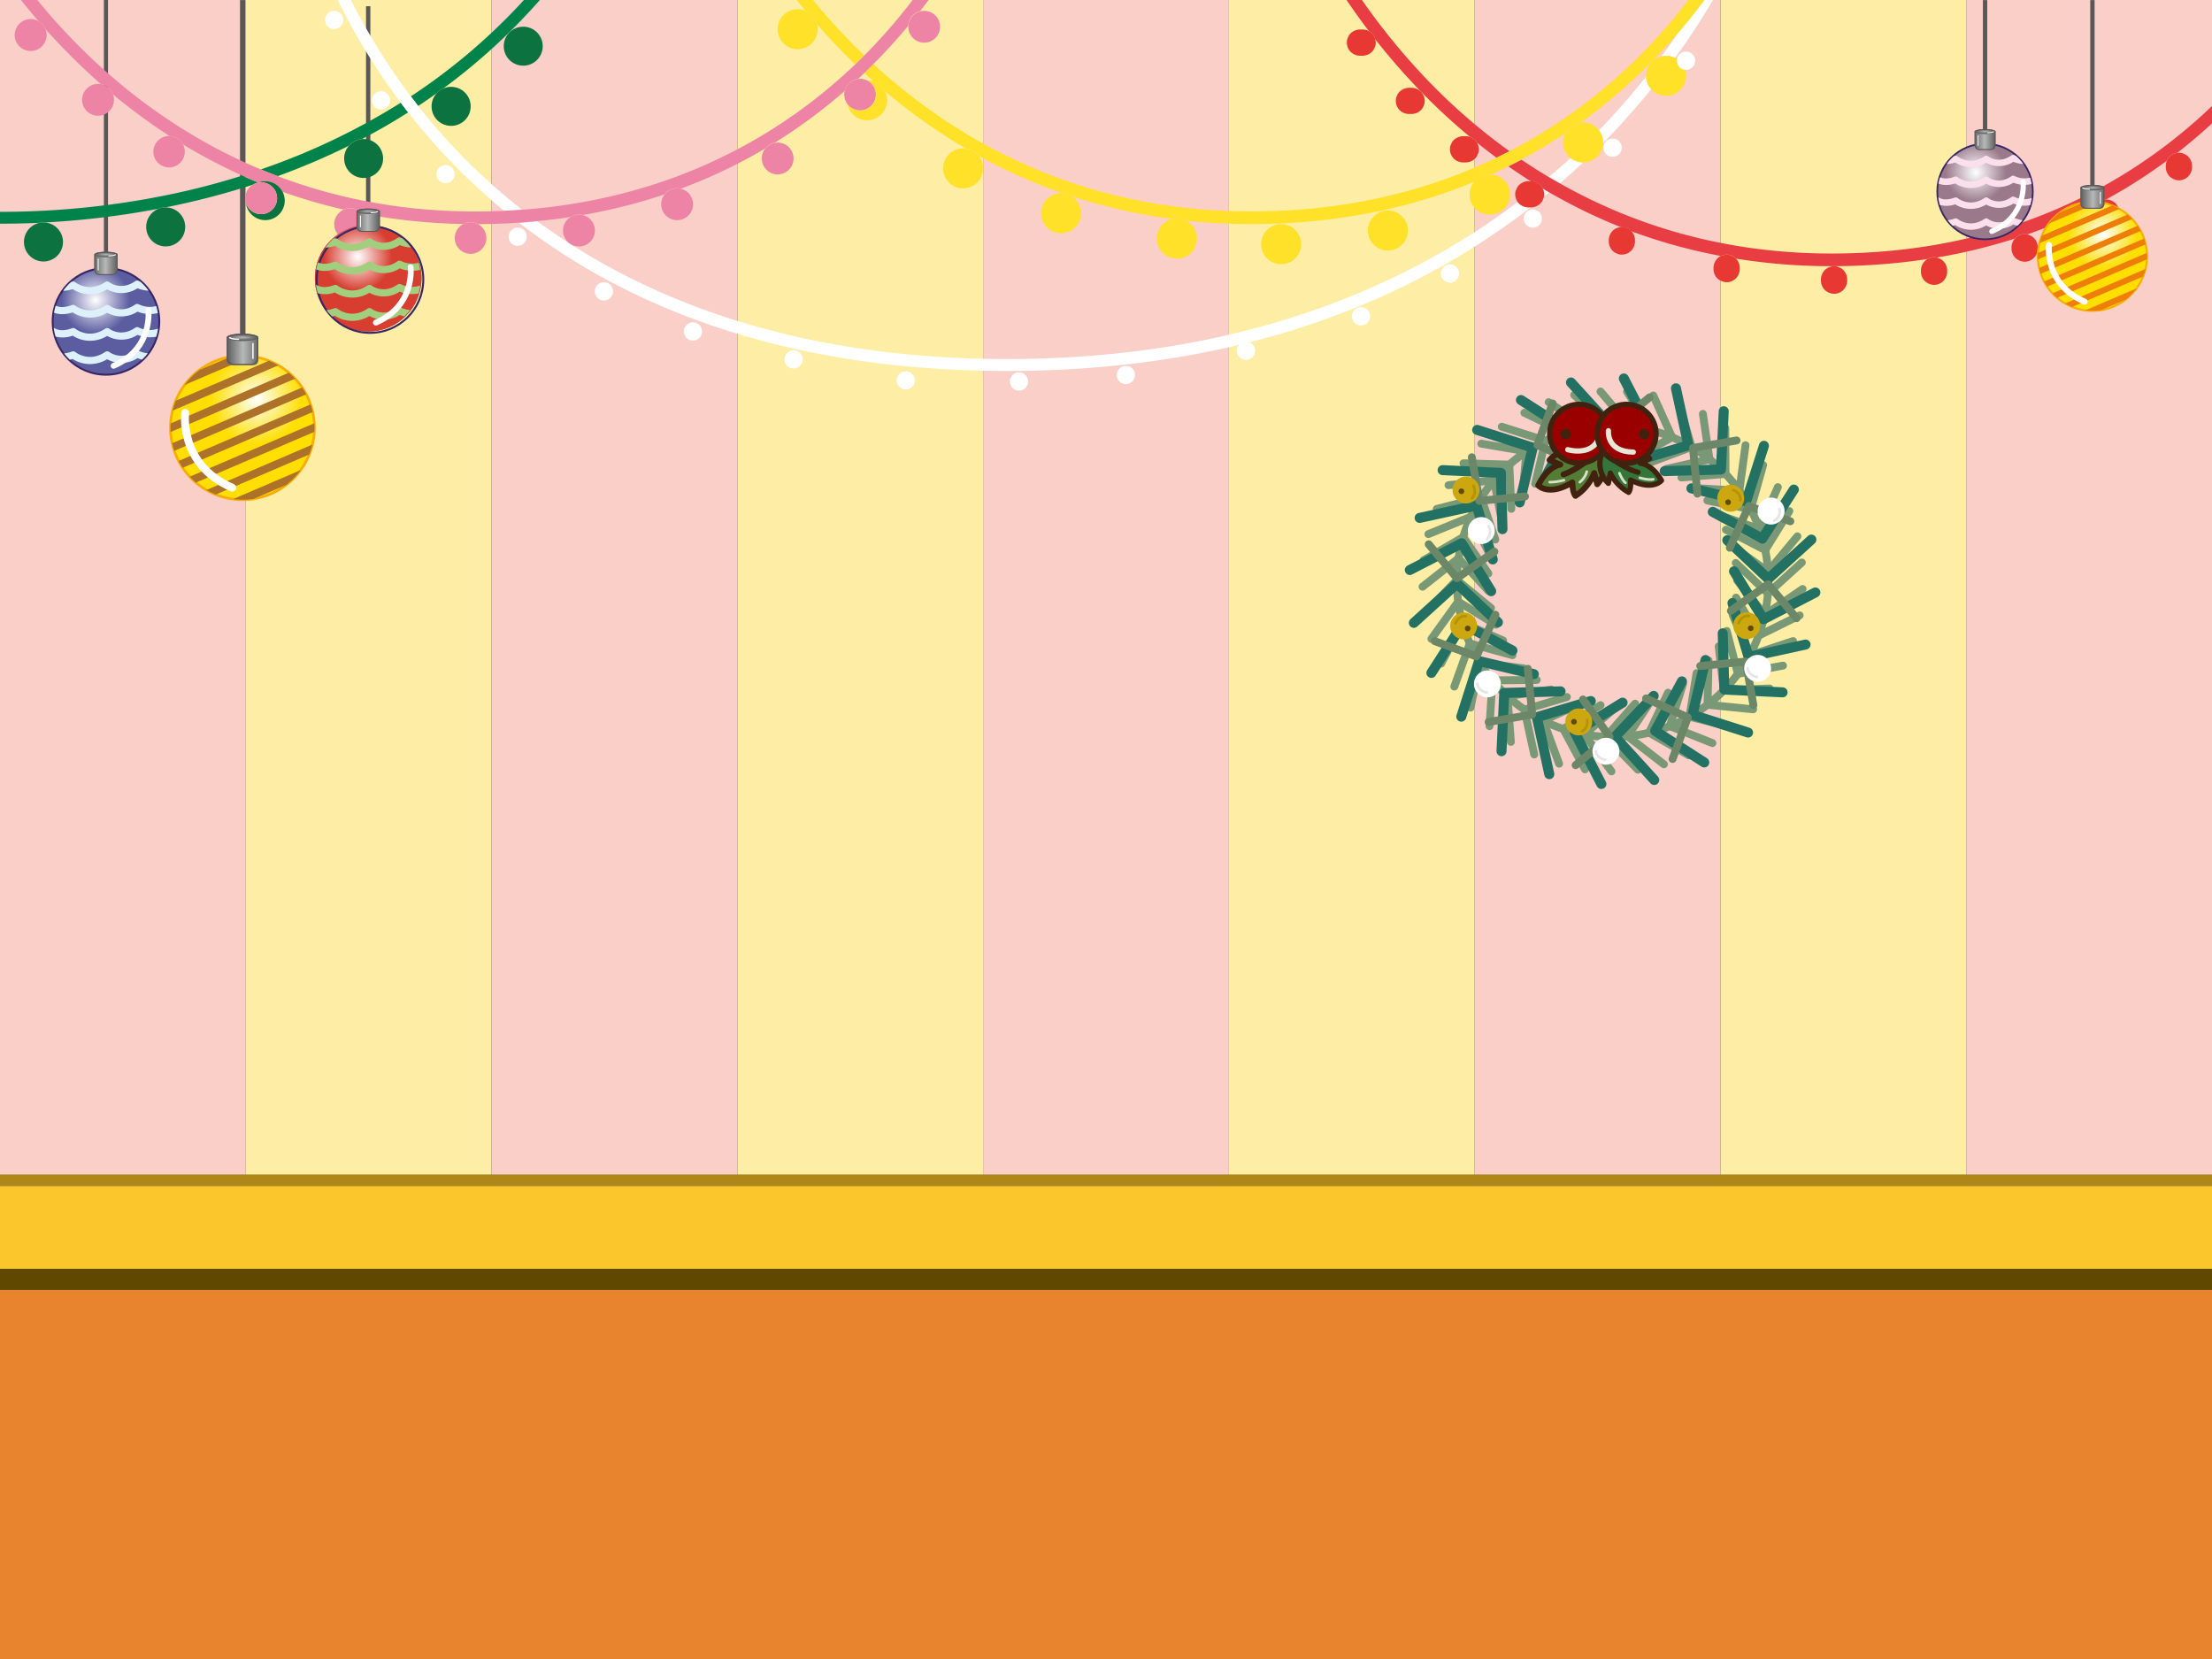 <svg xmlns="http://www.w3.org/2000/svg" xmlns:xlink="http://www.w3.org/1999/xlink" viewBox="0 0 1400 1050"><rect x="0" y="0" width="1400" height="1050" fill="#333333" stroke="none"/><defs><style>.b426701e-dacf-48a1-9d3a-0f957e42cd7c{fill:#f9cfc7;}.b1433651-1392-4afa-ba00-b2460c1dc3ba{fill:#feeda5;}.f1edc53d-ed18-499f-977a-6aa09516e2cc{fill:#fbc52c;}.bf0e5d9f-5cc8-477a-b5fd-094789696bc4{fill:#604800;}.afa61772-6b66-41fc-95f7-bd39085d8316{fill:#e9842e;}.fa092ef9-dd11-4f46-b6b9-038beacecd27{fill:#ad8818;}.a13cf5bf-8d2c-450f-a2af-72e3f6bf7311,.a3f57f11-a41c-4734-9d2a-a58ac47042ee,.a401da15-bbc0-4168-a2e6-341c7ff2b0cf,.a527d019-e6b4-42ac-a729-aedc7497da1b,.aacb01af-1410-4017-a62a-1017ac8eb8a6,.ad00b039-82b5-44fe-a20d-6a60845ba748,.b08503c7-4801-471b-97e9-2c4a6fa31a7a,.b1a8eda5-6211-418f-be31-eb700a39b055,.b2326030-f843-453c-af39-db55f6b60e85,.b6ce8453-478f-449b-96d7-62fc82e3ae1e,.be26dacc-ee1f-4eb2-97c9-06ccc7a70aca,.bf3f51ba-9872-469c-9739-0d385b2bff1e,.e4a9720a-fe2f-40b0-b51d-69207cfac55e,.ea4d508d-cb26-4524-b814-af48076e3485,.eaacca69-4164-4207-9c75-d63f122dad34,.f3874435-58ad-43db-afb1-cf7f1d1b649d,.f51af162-9b2d-41c4-ab4d-6294820fb2de,.f9ba2d55-91f5-4907-a09e-8ba08871d1c9,.fa55eff0-86df-447a-b741-9c9750fa408d,.fa958e71-1043-4afe-9e37-caf7c1e5db55,.fb5deee5-ad9f-4b48-9232-3efee3ed6887{fill:none;}.b6ce8453-478f-449b-96d7-62fc82e3ae1e,.be26dacc-ee1f-4eb2-97c9-06ccc7a70aca{stroke:#799875;}.a3f57f11-a41c-4734-9d2a-a58ac47042ee,.aacb01af-1410-4017-a62a-1017ac8eb8a6,.ad00b039-82b5-44fe-a20d-6a60845ba748,.b08503c7-4801-471b-97e9-2c4a6fa31a7a,.b1a8eda5-6211-418f-be31-eb700a39b055,.b2326030-f843-453c-af39-db55f6b60e85,.be26dacc-ee1f-4eb2-97c9-06ccc7a70aca,.e4a9720a-fe2f-40b0-b51d-69207cfac55e,.ea4d508d-cb26-4524-b814-af48076e3485,.f51af162-9b2d-41c4-ab4d-6294820fb2de,.f9ba2d55-91f5-4907-a09e-8ba08871d1c9,.fa55eff0-86df-447a-b741-9c9750fa408d,.fa958e71-1043-4afe-9e37-caf7c1e5db55{stroke-miterlimit:10;}.a527d019-e6b4-42ac-a729-aedc7497da1b,.b6ce8453-478f-449b-96d7-62fc82e3ae1e,.be26dacc-ee1f-4eb2-97c9-06ccc7a70aca,.f9ba2d55-91f5-4907-a09e-8ba08871d1c9{stroke-width:4.98px;}.a13cf5bf-8d2c-450f-a2af-72e3f6bf7311,.a401da15-bbc0-4168-a2e6-341c7ff2b0cf,.a527d019-e6b4-42ac-a729-aedc7497da1b,.b08503c7-4801-471b-97e9-2c4a6fa31a7a,.b1a8eda5-6211-418f-be31-eb700a39b055,.b2326030-f843-453c-af39-db55f6b60e85,.b38b9157-9816-46a9-b4bd-6646ecdb84b8,.b6ce8453-478f-449b-96d7-62fc82e3ae1e,.beb29860-b6b4-410e-96fd-8c1c519456ed,.bf3f51ba-9872-469c-9739-0d385b2bff1e,.e4a9720a-fe2f-40b0-b51d-69207cfac55e,.ea4d508d-cb26-4524-b814-af48076e3485,.eaacca69-4164-4207-9c75-d63f122dad34,.ed17463c-5e02-4b8b-978b-7e951afb9c72,.f0e558d3-82d8-4192-b5df-efbee0e18e9c,.f9ba2d55-91f5-4907-a09e-8ba08871d1c9,.fa55eff0-86df-447a-b741-9c9750fa408d,.fa958e71-1043-4afe-9e37-caf7c1e5db55,.fae60d96-2e33-459a-92fc-bcaae62ba4f7,.fb5deee5-ad9f-4b48-9232-3efee3ed6887{stroke-linecap:round;}.a13cf5bf-8d2c-450f-a2af-72e3f6bf7311,.a401da15-bbc0-4168-a2e6-341c7ff2b0cf,.a527d019-e6b4-42ac-a729-aedc7497da1b,.b38b9157-9816-46a9-b4bd-6646ecdb84b8,.b6ce8453-478f-449b-96d7-62fc82e3ae1e,.beb29860-b6b4-410e-96fd-8c1c519456ed,.bf3f51ba-9872-469c-9739-0d385b2bff1e,.eaacca69-4164-4207-9c75-d63f122dad34,.ed17463c-5e02-4b8b-978b-7e951afb9c72,.f0e558d3-82d8-4192-b5df-efbee0e18e9c,.fae60d96-2e33-459a-92fc-bcaae62ba4f7,.fb5deee5-ad9f-4b48-9232-3efee3ed6887{stroke-linejoin:round;}.bf3f51ba-9872-469c-9739-0d385b2bff1e{stroke:#227163;stroke-width:6.34px;}.a527d019-e6b4-42ac-a729-aedc7497da1b{stroke:#6b8767;}.b38b9157-9816-46a9-b4bd-6646ecdb84b8{fill:#537d35;}.b38b9157-9816-46a9-b4bd-6646ecdb84b8,.beb29860-b6b4-410e-96fd-8c1c519456ed,.ed17463c-5e02-4b8b-978b-7e951afb9c72,.f0e558d3-82d8-4192-b5df-efbee0e18e9c,.fae60d96-2e33-459a-92fc-bcaae62ba4f7{stroke:#40220f;}.b38b9157-9816-46a9-b4bd-6646ecdb84b8,.fae60d96-2e33-459a-92fc-bcaae62ba4f7{stroke-width:3.7px;}.f0e558d3-82d8-4192-b5df-efbee0e18e9c,.fae60d96-2e33-459a-92fc-bcaae62ba4f7{fill:#c1a017;}.beb29860-b6b4-410e-96fd-8c1c519456ed{fill:#327739;}.a401da15-bbc0-4168-a2e6-341c7ff2b0cf,.beb29860-b6b4-410e-96fd-8c1c519456ed,.f0e558d3-82d8-4192-b5df-efbee0e18e9c{stroke-width:3.33px;}.ed17463c-5e02-4b8b-978b-7e951afb9c72{fill:#9b0000;stroke-width:3.32px;}.fc38d627-d43d-4595-bfaf-e0e5f6efa5ce{fill:#40220f;}.a401da15-bbc0-4168-a2e6-341c7ff2b0cf{stroke:#e8e7d7;}.eaacca69-4164-4207-9c75-d63f122dad34{stroke:#dadfca;}.a13cf5bf-8d2c-450f-a2af-72e3f6bf7311,.eaacca69-4164-4207-9c75-d63f122dad34,.f51af162-9b2d-41c4-ab4d-6294820fb2de,.fb5deee5-ad9f-4b48-9232-3efee3ed6887{stroke-width:1.66px;}.e1b23cf8-84a9-4e8c-9c4f-c04019b16be4{fill:#cca70f;}.e5d6f683-0fa1-44ce-845b-834d0d5948eb{fill:#604c00;}.a13cf5bf-8d2c-450f-a2af-72e3f6bf7311{stroke:#b49307;}.fcb1e153-3245-4fb1-bea9-d9443e2b3398{fill:#fff;}.fb5deee5-ad9f-4b48-9232-3efee3ed6887{stroke:#e6e6e6;}.aa9dc5bc-91ad-4ad0-a87e-a475789d1131{fill:#595757;}.e1d62727-c4e8-4be8-a0d3-04b9e0dd0f84{fill:#00834b;}.fac62878-c6f3-4786-8dd5-1ab3af64cb85{fill:#e83e43;}.abc0bfc8-df89-4433-8d3f-2fdde9d0b6a8{fill:#ffe129;}.a9f1bca2-17de-481e-8833-0c80c271ed5e{fill:#ee84a5;}.bd9492d3-8c95-4cdf-be0b-0152fefeb10e{fill:#e83833;}.b89ab4fd-413f-431a-9fa3-4fc5a103c6df{fill:#0c7340;}.aa46de29-7cc7-4945-9c68-fb3ac2d59f6c{fill:url(#be798bb5-8ea8-4607-8d60-2bad9bc3a453);}.a3f57f11-a41c-4734-9d2a-a58ac47042ee,.f51af162-9b2d-41c4-ab4d-6294820fb2de{stroke:#f7ae00;}.a85b5e82-8b7b-465a-a9c1-561f46ef738b{fill:#ae7129;}.fc4b5eb9-b7ea-4bef-bbdf-ecc394d129da{fill:url(#b88f398e-12e8-4353-bf04-f34c932b0c26);}.fb75732a-ecd7-4b66-87ec-1f8be44401fe{fill:url(#badbc682-677d-450d-bf8a-78ed033b0123);}.b08503c7-4801-471b-97e9-2c4a6fa31a7a,.b1a8eda5-6211-418f-be31-eb700a39b055,.b2326030-f843-453c-af39-db55f6b60e85,.e4a9720a-fe2f-40b0-b51d-69207cfac55e,.ea4d508d-cb26-4524-b814-af48076e3485,.f9ba2d55-91f5-4907-a09e-8ba08871d1c9,.fa55eff0-86df-447a-b741-9c9750fa408d,.fa958e71-1043-4afe-9e37-caf7c1e5db55{stroke:#fff;}.b1a8eda5-6211-418f-be31-eb700a39b055{stroke-width:0.83px;}.b1b2ac07-6659-4705-bb4b-a2eff03bebf7{fill:url(#a9008eb3-4021-444e-ba54-e0bff9f61ad5);}.aacb01af-1410-4017-a62a-1017ac8eb8a6,.ad00b039-82b5-44fe-a20d-6a60845ba748{stroke:#382765;}.ad00b039-82b5-44fe-a20d-6a60845ba748{stroke-width:1.23px;}.afa9a488-b079-471f-b404-f44afe1113d6{fill:#ddf1fc;}.bcf86bd9-606e-4485-a585-54081135684e{fill:url(#b1391bc1-1351-420c-8772-ea920580cb27);}.faf1aa91-b083-4bb6-b8af-9e07fbc3a8ee{fill:url(#b9acd651-5ef5-4719-a150-de24124b9658);}.e4a9720a-fe2f-40b0-b51d-69207cfac55e{stroke-width:0.62px;}.b08503c7-4801-471b-97e9-2c4a6fa31a7a{stroke-width:3.69px;}.f418052c-d2dc-4abb-b088-679c81c3ddd1{fill:url(#abd86346-e725-4254-99c8-89da5cb576a6);}.e50c80bd-52e2-4063-a071-44422a5b654f{fill:url(#bf6e53a9-3527-46b9-ae6a-c0a658e09c76);}.a99ab0d5-d6a2-4447-b7af-830a1f69df6e{fill:#a2cf7d;}.fa2be5e9-4add-48ce-a2a6-cee3e0a1f508{fill:url(#b59f5440-661e-4338-8c58-c7fd791228f0);}.b52f5f7d-d104-41ea-b2c9-c6e50df840e8{fill:url(#a2627749-6850-44ee-a8aa-a4957926d844);}.bf4bde38-e34d-4f22-ac8b-e83073424af9{fill:url(#fb49026a-39da-4667-858c-a0a0732aea80);}.a3f57f11-a41c-4734-9d2a-a58ac47042ee{stroke-width:1.26px;}.b8147c30-066c-4eda-ae99-52c8294290d8{fill:#ef7e09;}.af5171d9-af29-4683-893e-27aeadf89c84{fill:url(#f4a2ed08-af88-422a-b7ce-27440df9de2e);}.ae51dabf-7690-4960-89ef-087bfd0b2808{fill:url(#fad766da-7b43-4314-835a-d23ed3a39400);}.fa958e71-1043-4afe-9e37-caf7c1e5db55{stroke-width:3.78px;}.b2326030-f843-453c-af39-db55f6b60e85{stroke-width:0.63px;}.fa0adc1d-88dd-4e0c-8775-ab1f18c0725b{fill:url(#bddbdd26-20a1-4186-8191-5432bf28b586);}.e243c46f-6f77-4b8a-85a2-0badc5083375{fill:url(#b1f946d4-f9e9-4469-b71b-07f1ebd69919);}.aacb01af-1410-4017-a62a-1017ac8eb8a6{stroke-width:1.1px;}.fd064672-c115-45fb-8b84-a5dc8634e500{fill:#fbe0ec;}.a2212eea-c451-48f6-9276-77f673623cdb{fill:url(#e14be959-55d3-410c-92a7-0903f5deb763);}.e2e61563-5fa3-45c1-aab0-f65c6e9aca3b{fill:url(#f8151323-8f6e-42ea-80d6-30136057d263);}.fa55eff0-86df-447a-b741-9c9750fa408d{stroke-width:0.55px;}.ea4d508d-cb26-4524-b814-af48076e3485{stroke-width:3.31px;}</style><radialGradient id="be798bb5-8ea8-4607-8d60-2bad9bc3a453" cx="5038.63" cy="251.8" r="29.08" gradientTransform="matrix(-1, 0, 0, 1, 5200.95, 0.65)" gradientUnits="userSpaceOnUse"><stop offset="0" stop-color="#fff"/><stop offset="1" stop-color="#ffde00"/></radialGradient><linearGradient id="b88f398e-12e8-4353-bf04-f34c932b0c26" x1="5030.6" y1="222.25" x2="5062.31" y2="222.25" gradientTransform="matrix(1, 0, 0, -1, -4894.03, 444.5)" gradientUnits="userSpaceOnUse"><stop offset="0" stop-color="#5e5d5c"/><stop offset="0.22" stop-color="#6a6969"/><stop offset="0.52" stop-color="#b7b8b8"/><stop offset="0.8" stop-color="#6a6969"/><stop offset="0.89" stop-color="#626161"/><stop offset="1" stop-color="#5e5d5c"/></linearGradient><radialGradient id="badbc682-677d-450d-bf8a-78ed033b0123" cx="5047.49" cy="212.89" r="9.96" gradientTransform="matrix(-1, 0, 0, 0.2, 5200.95, 170.95)" gradientUnits="userSpaceOnUse"><stop offset="0" stop-color="#b7b8b8"/><stop offset="0.21" stop-color="#a2a3a3"/><stop offset="0.74" stop-color="#717170"/><stop offset="1" stop-color="#5e5d5c"/></radialGradient><radialGradient id="a9008eb3-4021-444e-ba54-e0bff9f61ad5" cx="60.5" cy="189.26" r="21.53" gradientTransform="translate(0 0.65)" gradientUnits="userSpaceOnUse"><stop offset="0" stop-color="#fff"/><stop offset="1" stop-color="#5b5da0"/></radialGradient><linearGradient id="b1391bc1-1351-420c-8772-ea920580cb27" x1="54.56" y1="167.55" x2="78.04" y2="167.55" gradientTransform="matrix(1, 0, 0, 1, 0, 0)" xlink:href="#b88f398e-12e8-4353-bf04-f34c932b0c26"/><radialGradient id="b9acd651-5ef5-4719-a150-de24124b9658" cx="67.07" cy="160.45" r="7.37" gradientTransform="translate(0 129) scale(1 0.2)" xlink:href="#badbc682-677d-450d-bf8a-78ed033b0123"/><radialGradient id="abd86346-e725-4254-99c8-89da5cb576a6" cx="226.47" cy="161.91" r="21.53" xlink:href="#a9008eb3-4021-444e-ba54-e0bff9f61ad5"/><radialGradient id="bf6e53a9-3527-46b9-ae6a-c0a658e09c76" cx="226.47" cy="161.91" r="21.53" gradientTransform="translate(0 0.65)" gradientUnits="userSpaceOnUse"><stop offset="0" stop-color="#fff"/><stop offset="1" stop-color="#d73e30"/></radialGradient><linearGradient id="b59f5440-661e-4338-8c58-c7fd791228f0" x1="220.52" y1="140.2" x2="244" y2="140.2" gradientTransform="matrix(1, 0, 0, 1, 0, 0)" xlink:href="#b88f398e-12e8-4353-bf04-f34c932b0c26"/><radialGradient id="a2627749-6850-44ee-a8aa-a4957926d844" cx="233.03" cy="133.1" r="7.37" gradientTransform="translate(0 107.12) scale(1 0.2)" xlink:href="#badbc682-677d-450d-bf8a-78ed033b0123"/><radialGradient id="fb49026a-39da-4667-858c-a0a0732aea80" cx="3869.91" cy="147.67" r="22.05" xlink:href="#be798bb5-8ea8-4607-8d60-2bad9bc3a453"/><linearGradient id="f4a2ed08-af88-422a-b7ce-27440df9de2e" x1="3863.82" y1="125.41" x2="3887.87" y2="125.41" gradientTransform="matrix(1, 0, 0, -1, -2552.31, 250.83)" xlink:href="#b88f398e-12e8-4353-bf04-f34c932b0c26"/><radialGradient id="fad766da-7b43-4314-835a-d23ed3a39400" cx="3876.63" cy="118.16" r="7.55" gradientTransform="matrix(-1, 0, 0, 0.2, 5200.95, 95.17)" xlink:href="#badbc682-677d-450d-bf8a-78ed033b0123"/><radialGradient id="bddbdd26-20a1-4186-8191-5432bf28b586" cx="1250.49" cy="108.45" r="19.3" xlink:href="#a9008eb3-4021-444e-ba54-e0bff9f61ad5"/><radialGradient id="b1f946d4-f9e9-4469-b71b-07f1ebd69919" cx="1250.49" cy="108.45" r="19.3" gradientTransform="translate(0 0.65)" gradientUnits="userSpaceOnUse"><stop offset="0" stop-color="#fff"/><stop offset="1" stop-color="#99798a"/></radialGradient><linearGradient id="e14be959-55d3-410c-92a7-0903f5deb763" x1="1245.16" y1="89.05" x2="1266.21" y2="89.05" gradientTransform="matrix(1, 0, 0, 1, 0, 0)" xlink:href="#b88f398e-12e8-4353-bf04-f34c932b0c26"/><radialGradient id="f8151323-8f6e-42ea-80d6-30136057d263" cx="1256.37" cy="82.62" r="6.61" gradientTransform="translate(0 66.74) scale(1 0.2)" xlink:href="#badbc682-677d-450d-bf8a-78ed033b0123"/></defs><title>背景_1</title><g id="a890c8bf-3115-4fc3-a83f-fd22f3584006" data-name="圖層 2"><g id="b0179a4a-b5b7-4796-bc0c-5f31938b9fb6" data-name="圖層 1"><rect class="b426701e-dacf-48a1-9d3a-0f957e42cd7c" width="155.56" height="750.59"/><rect class="b1433651-1392-4afa-ba00-b2460c1dc3ba" x="155.56" width="155.56" height="750.59"/><rect class="b426701e-dacf-48a1-9d3a-0f957e42cd7c" x="311.11" width="155.56" height="750.59"/><rect class="b1433651-1392-4afa-ba00-b2460c1dc3ba" x="466.67" width="155.56" height="750.59"/><rect class="b426701e-dacf-48a1-9d3a-0f957e42cd7c" x="622.22" width="155.56" height="750.59"/><rect class="b1433651-1392-4afa-ba00-b2460c1dc3ba" x="777.78" width="155.56" height="750.59"/><rect class="b426701e-dacf-48a1-9d3a-0f957e42cd7c" x="933.33" width="155.56" height="750.59"/><rect class="b1433651-1392-4afa-ba00-b2460c1dc3ba" x="1088.89" width="155.56" height="750.59"/><rect class="b426701e-dacf-48a1-9d3a-0f957e42cd7c" x="1244.44" width="155.56" height="750.59"/><rect class="f1edc53d-ed18-499f-977a-6aa09516e2cc" y="750.59" width="1400" height="52.54"/><rect class="bf0e5d9f-5cc8-477a-b5fd-094789696bc4" y="803.12" width="1400" height="13.29"/><rect class="afa61772-6b66-41fc-95f7-bd39085d8316" y="816.42" width="1400" height="233.58"/><rect class="fa092ef9-dd11-4f46-b6b9-038beacecd27" y="743.33" width="1400" height="7.25"/><ellipse class="be26dacc-ee1f-4eb2-97c9-06ccc7a70aca" cx="1020.64" cy="367.87" rx="98.59" ry="98.58"/><polyline class="b6ce8453-478f-449b-96d7-62fc82e3ae1e" points="937.56 280.8 966.16 285.69 963.54 313.57"/><polyline class="b6ce8453-478f-449b-96d7-62fc82e3ae1e" points="926.25 293.21 955.26 294.07 956.54 322.05"/><polyline class="b6ce8453-478f-449b-96d7-62fc82e3ae1e" points="916.78 307.07 945.62 303.89 950.78 331.42"/><polyline class="b6ce8453-478f-449b-96d7-62fc82e3ae1e" points="909.33 322.11 937.45 314.95 946.39 341.49"/><polyline class="b6ce8453-478f-449b-96d7-62fc82e3ae1e" points="904.04 338.05 930.89 327.05 943.44 352.08"/><polyline class="b6ce8453-478f-449b-96d7-62fc82e3ae1e" points="901.03 354.57 926.09 339.93 942 362.98"/><polyline class="b6ce8453-478f-449b-96d7-62fc82e3ae1e" points="900.34 371.34 923.12 353.36 942.08 373.97"/><polyline class="b6ce8453-478f-449b-96d7-62fc82e3ae1e" points="901.99 388.05 922.05 367.07 943.7 384.84"/><polyline class="b6ce8453-478f-449b-96d7-62fc82e3ae1e" points="905.96 404.37 922.9 380.8 946.81 395.39"/><polyline class="b6ce8453-478f-449b-96d7-62fc82e3ae1e" points="912.15 419.97 925.65 394.28 951.36 405.39"/><polyline class="b6ce8453-478f-449b-96d7-62fc82e3ae1e" points="920.46 434.56 930.25 407.24 957.25 414.67"/><polyline class="b6ce8453-478f-449b-96d7-62fc82e3ae1e" points="930.72 447.85 936.61 419.44 964.38 423.04"/><polyline class="b6ce8453-478f-449b-96d7-62fc82e3ae1e" points="942.73 459.59 944.61 430.63 972.61 430.33"/><polyline class="b6ce8453-478f-449b-96d7-62fc82e3ae1e" points="956.25 469.54 954.08 440.6 981.77 436.4"/><polyline class="b6ce8453-478f-449b-96d7-62fc82e3ae1e" points="971.03 477.51 964.85 449.15 991.69 441.14"/><polyline class="b6ce8453-478f-449b-96d7-62fc82e3ae1e" points="986.77 483.35 976.71 456.13 1002.17 444.46"/><polyline class="b6ce8453-478f-449b-96d7-62fc82e3ae1e" points="1003.17 486.93 989.42 461.38 1013.01 446.29"/><polyline class="b6ce8453-478f-449b-96d7-62fc82e3ae1e" points="1019.91 488.21 1002.74 464.81 1024 446.58"/><polyline class="b6ce8453-478f-449b-96d7-62fc82e3ae1e" points="1036.67 487.14 1016.41 466.36 1034.92 445.35"/><polyline class="b6ce8453-478f-449b-96d7-62fc82e3ae1e" points="1053.12 483.74 1030.16 465.99 1045.57 442.61"/><polyline class="b6ce8453-478f-449b-96d7-62fc82e3ae1e" points="1068.93 478.1 1043.72 463.71 1055.73 438.41"/><polyline class="b6ce8453-478f-449b-96d7-62fc82e3ae1e" points="1083.8 470.3 1056.84 459.57 1065.2 432.84"/><polyline class="b6ce8453-478f-449b-96d7-62fc82e3ae1e" points="1097.44 460.52 1069.25 453.64 1073.81 426.01"/><polyline class="b6ce8453-478f-449b-96d7-62fc82e3ae1e" points="1109.59 448.93 1080.71 446.04 1081.39 418.04"/><polyline class="b6ce8453-478f-449b-96d7-62fc82e3ae1e" points="1120.01 435.76 1091.01 436.92 1087.78 409.1"/><polyline class="b6ce8453-478f-449b-96d7-62fc82e3ae1e" points="1128.49 421.27 1099.93 426.45 1092.87 399.35"/><polyline class="b6ce8453-478f-449b-96d7-62fc82e3ae1e" points="1134.87 405.74 1107.32 414.85 1096.55 389"/><polyline class="b6ce8453-478f-449b-96d7-62fc82e3ae1e" points="1139.03 389.48 1113.01 402.33 1098.75 378.23"/><polyline class="b6ce8453-478f-449b-96d7-62fc82e3ae1e" points="1140.89 372.79 1116.91 389.14 1099.43 367.26"/><polyline class="b6ce8453-478f-449b-96d7-62fc82e3ae1e" points="1140.4 356.01 1118.93 375.53 1098.58 356.3"/><polyline class="b6ce8453-478f-449b-96d7-62fc82e3ae1e" points="1137.59 339.45 1119.04 361.78 1096.21 345.56"/><polyline class="b6ce8453-478f-449b-96d7-62fc82e3ae1e" points="1132.49 323.46 1117.24 348.14 1092.37 335.26"/><polyline class="b6ce8453-478f-449b-96d7-62fc82e3ae1e" points="1125.22 308.32 1113.55 334.89 1087.13 325.6"/><polyline class="b6ce8453-478f-449b-96d7-62fc82e3ae1e" points="1115.92 294.35 1108.06 322.28 1080.6 316.75"/><polyline class="b6ce8453-478f-449b-96d7-62fc82e3ae1e" points="1104.76 281.8 1100.86 310.56 1072.91 308.91"/><polyline class="b6ce8453-478f-449b-96d7-62fc82e3ae1e" points="1091.96 270.93 1092.11 299.95 1064.19 302.21"/><polyline class="b6ce8453-478f-449b-96d7-62fc82e3ae1e" points="1077.78 261.95 1081.96 290.67 1054.63 296.79"/><polyline class="b6ce8453-478f-449b-96d7-62fc82e3ae1e" points="1062.48 255.03 1070.62 282.88 1044.41 292.75"/><polyline class="b6ce8453-478f-449b-96d7-62fc82e3ae1e" points="1046.37 250.31 1058.3 276.76 1033.72 290.17"/><polyline class="b6ce8453-478f-449b-96d7-62fc82e3ae1e" points="1029.76 247.87 1045.26 272.4 1022.78 289.11"/><polyline class="b6ce8453-478f-449b-96d7-62fc82e3ae1e" points="1012.97 247.77 1031.73 269.9 1011.8 289.57"/><polyline class="b6ce8453-478f-449b-96d7-62fc82e3ae1e" points="996.33 250 1017.99 269.31 1000.99 291.57"/><polyline class="b6ce8453-478f-449b-96d7-62fc82e3ae1e" points="980.16 254.53 1004.3 270.64 990.56 295.04"/><polyline class="b6ce8453-478f-449b-96d7-62fc82e3ae1e" points="964.78 261.27 990.92 273.86 980.71 299.94"/><polyline class="b6ce8453-478f-449b-96d7-62fc82e3ae1e" points="950.49 270.08 978.13 278.91 971.65 306.16"/><polyline class="bf3f51ba-9872-469c-9739-0d385b2bff1e" points="934.92 272.1 970.09 283.33 961.84 317.99"/><polyline class="bf3f51ba-9872-469c-9739-0d385b2bff1e" points="913.05 297.55 949.93 299.29 950.94 334.91"/><polyline class="bf3f51ba-9872-469c-9739-0d385b2bff1e" points="898.51 327.79 934.59 319.93 944.78 354.07"/><polyline class="bf3f51ba-9872-469c-9739-0d385b2bff1e" points="892.3 360.76 925.12 343.83 943.79 374.17"/><polyline class="bf3f51ba-9872-469c-9739-0d385b2bff1e" points="894.84 394.21 922.15 369.37 948.04 393.85"/><polyline class="bf3f51ba-9872-469c-9739-0d385b2bff1e" points="905.94 425.88 925.9 394.81 957.24 411.75"/><polyline class="bf3f51ba-9872-469c-9739-0d385b2bff1e" points="924.87 453.58 936.1 418.41 970.76 426.66"/><polyline class="bf3f51ba-9872-469c-9739-0d385b2bff1e" points="950.32 475.45 952.06 438.57 987.68 437.56"/><polyline class="bf3f51ba-9872-469c-9739-0d385b2bff1e" points="980.56 489.98 972.7 453.91 1006.84 443.72"/><polyline class="bf3f51ba-9872-469c-9739-0d385b2bff1e" points="1013.53 496.19 996.61 463.38 1026.94 444.71"/><polyline class="bf3f51ba-9872-469c-9739-0d385b2bff1e" points="1046.99 493.66 1022.15 466.35 1046.62 440.45"/><polyline class="bf3f51ba-9872-469c-9739-0d385b2bff1e" points="1078.65 482.56 1047.59 462.6 1064.52 431.26"/><polyline class="bf3f51ba-9872-469c-9739-0d385b2bff1e" points="1106.36 463.63 1071.19 452.4 1079.43 417.74"/><polyline class="bf3f51ba-9872-469c-9739-0d385b2bff1e" points="1128.23 438.19 1091.35 436.44 1090.34 400.82"/><polyline class="bf3f51ba-9872-469c-9739-0d385b2bff1e" points="1142.76 407.94 1106.69 415.8 1096.5 381.66"/><polyline class="bf3f51ba-9872-469c-9739-0d385b2bff1e" points="1148.97 374.97 1116.16 391.9 1097.48 361.56"/><polyline class="bf3f51ba-9872-469c-9739-0d385b2bff1e" points="1146.44 341.52 1119.13 366.36 1093.23 341.89"/><polyline class="bf3f51ba-9872-469c-9739-0d385b2bff1e" points="1135.34 309.86 1115.38 340.92 1084.03 323.98"/><polyline class="bf3f51ba-9872-469c-9739-0d385b2bff1e" points="1116.41 282.15 1105.18 317.32 1070.52 309.07"/><polyline class="bf3f51ba-9872-469c-9739-0d385b2bff1e" points="1090.96 260.28 1089.21 297.16 1053.6 298.17"/><polyline class="bf3f51ba-9872-469c-9739-0d385b2bff1e" points="1060.72 245.75 1068.58 281.82 1034.43 292.01"/><polyline class="bf3f51ba-9872-469c-9739-0d385b2bff1e" points="1027.75 239.54 1044.67 272.35 1014.33 291.03"/><polyline class="bf3f51ba-9872-469c-9739-0d385b2bff1e" points="994.29 242.07 1019.13 269.38 994.66 295.28"/><polyline class="bf3f51ba-9872-469c-9739-0d385b2bff1e" points="962.63 253.18 993.69 273.13 976.75 304.47"/><polyline class="a527d019-e6b4-42ac-a729-aedc7497da1b" points="1039.38 293.03 1022.53 269.41 1044.04 251.47"/><polyline class="a527d019-e6b4-42ac-a729-aedc7497da1b" points="999.45 293.69 973.04 281.65 982.7 255.37"/><polyline class="a527d019-e6b4-42ac-a729-aedc7497da1b" points="965.2 314.22 936.31 317 931.53 289.4"/><polyline class="a527d019-e6b4-42ac-a729-aedc7497da1b" points="945.8 349.12 922.17 365.97 904.24 344.47"/><polyline class="a527d019-e6b4-42ac-a729-aedc7497da1b" points="946.46 389.05 934.42 415.46 908.13 405.8"/><polyline class="a527d019-e6b4-42ac-a729-aedc7497da1b" points="966.99 423.3 969.77 452.19 942.17 456.97"/><polyline class="a527d019-e6b4-42ac-a729-aedc7497da1b" points="1001.89 442.7 1018.75 466.32 997.24 484.26"/><polyline class="a527d019-e6b4-42ac-a729-aedc7497da1b" points="1041.83 442.04 1068.23 454.08 1058.58 480.37"/><polyline class="a527d019-e6b4-42ac-a729-aedc7497da1b" points="1076.08 421.51 1104.96 418.73 1109.75 446.33"/><polyline class="a527d019-e6b4-42ac-a729-aedc7497da1b" points="1095.48 386.61 1119.1 369.76 1137.04 391.26"/><polyline class="a527d019-e6b4-42ac-a729-aedc7497da1b" points="1094.82 346.68 1106.86 320.27 1133.14 329.93"/><polyline class="a527d019-e6b4-42ac-a729-aedc7497da1b" points="1074.29 312.43 1071.51 283.54 1099.1 278.76"/><path class="b38b9157-9816-46a9-b4bd-6646ecdb84b8" d="M1013.33,284.13s-12.69-10.29-21.05-1.42l6.41,3.07s-12.63-1.57-17.94,5.44l6.8,2.84s-8,.89-14,13.17c0,0,6.62,7.16,21.6-1.91,0,0,0,6.38,2,8.52a31.4,31.4,0,0,0,11.86-14.45l1.9,7.08S1020.5,296.88,1013.33,284.13Z"/><path class="fae60d96-2e33-459a-92fc-bcaae62ba4f7" d="M1013.33,284.13s-12.69,12.36-23.76,16.14"/><path class="beb29860-b6b4-410e-96fd-8c1c519456ed" d="M1014.33,286s10.71-10.08,18.8-2.66l-5.54,3.17s11.22-2.25,16.46,3.7l-5.92,3s7.27.26,13.43,10.89c0,0-5.46,6.87-19.51-.28,0,0,.41,5.73-1.26,7.78a28.26,28.26,0,0,1-11.6-12.18l-1.24,6.48A17,17,0,0,1,1014.33,286Z"/><path class="f0e558d3-82d8-4192-b5df-efbee0e18e9c" d="M1014.33,286s12.21,10.26,22.4,12.92"/><circle class="ed17463c-5e02-4b8b-978b-7e951afb9c72" cx="999.45" cy="274.53" r="18.64"/><circle class="fc38d627-d43d-4595-bfaf-e0e5f6efa5ce" cx="990.92" cy="274.79" r="3.36"/><path class="a401da15-bbc0-4168-a2e6-341c7ff2b0cf" d="M992.23,284.61s17.29,5.08,20.3-9.82"/><circle class="ed17463c-5e02-4b8b-978b-7e951afb9c72" cx="1029.5" cy="274.53" r="18.64"/><circle class="fc38d627-d43d-4595-bfaf-e0e5f6efa5ce" cx="1040.67" cy="274.79" r="3.36"/><path class="a401da15-bbc0-4168-a2e6-341c7ff2b0cf" d="M1018,272.62s-1.51,13.25,15.73,13.52"/><path class="eaacca69-4164-4207-9c75-d63f122dad34" d="M980.82,305.15a34.41,34.41,0,0,0,9-1.26"/><path class="eaacca69-4164-4207-9c75-d63f122dad34" d="M999.87,305.15a12.83,12.83,0,0,0,4.43-6.65"/><path class="eaacca69-4164-4207-9c75-d63f122dad34" d="M1037.83,302.4s5.4,1.66,8.56.93"/><path class="eaacca69-4164-4207-9c75-d63f122dad34" d="M1025,299.49s1.71,4.52,3.79,6.07"/><circle class="e1b23cf8-84a9-4e8c-9c4f-c04019b16be4" cx="927.86" cy="310.14" r="8.52"/><circle class="e5d6f683-0fa1-44ce-845b-834d0d5948eb" cx="924.93" cy="310.93" r="1.79"/><path class="a13cf5bf-8d2c-450f-a2af-72e3f6bf7311" d="M932.52,307.35s2.59,4.63-1,8"/><circle class="fcb1e153-3245-4fb1-bea9-d9443e2b3398" cx="937.56" cy="335.8" r="8.52"/><path class="fb5deee5-ad9f-4b48-9232-3efee3ed6887" d="M942.23,333s2.58,4.63-1,8"/><circle class="fcb1e153-3245-4fb1-bea9-d9443e2b3398" cx="941.39" cy="432.84" r="8.52"/><path class="fb5deee5-ad9f-4b48-9232-3efee3ed6887" d="M941,438.27s-5.27-.56-5.91-5.45"/><circle class="fcb1e153-3245-4fb1-bea9-d9443e2b3398" cx="1112.43" cy="423.01" r="8.52"/><path class="fb5deee5-ad9f-4b48-9232-3efee3ed6887" d="M1112,428.43s-5.27-.55-5.91-5.45"/><circle class="fcb1e153-3245-4fb1-bea9-d9443e2b3398" cx="1120.96" cy="323.46" r="8.52"/><path class="fb5deee5-ad9f-4b48-9232-3efee3ed6887" d="M1126.24,322.16s1.11,5.19-3.34,7.32"/><circle class="fcb1e153-3245-4fb1-bea9-d9443e2b3398" cx="1016.41" cy="475.45" r="8.52"/><path class="fb5deee5-ad9f-4b48-9232-3efee3ed6887" d="M1016,480.87s-5.28-.55-5.92-5.45"/><circle class="e1b23cf8-84a9-4e8c-9c4f-c04019b16be4" cx="926.38" cy="396.13" r="8.52"/><circle class="e5d6f683-0fa1-44ce-845b-834d0d5948eb" cx="928.93" cy="397.76" r="1.79"/><path class="a13cf5bf-8d2c-450f-a2af-72e3f6bf7311" d="M921.18,394.56s1.68-5,6.6-4.6"/><circle class="e1b23cf8-84a9-4e8c-9c4f-c04019b16be4" cx="999.19" cy="456.91" r="8.52"/><circle class="e5d6f683-0fa1-44ce-845b-834d0d5948eb" cx="996.17" cy="456.8" r="1.79"/><path class="a13cf5bf-8d2c-450f-a2af-72e3f6bf7311" d="M1004.47,455.6s1.12,5.19-3.32,7.32"/><circle class="e1b23cf8-84a9-4e8c-9c4f-c04019b16be4" cx="1105.52" cy="395.98" r="8.52"/><circle class="e5d6f683-0fa1-44ce-845b-834d0d5948eb" cx="1108.06" cy="397.61" r="1.79"/><path class="a13cf5bf-8d2c-450f-a2af-72e3f6bf7311" d="M1100.31,394.4s1.68-5,6.6-4.59"/><circle class="e1b23cf8-84a9-4e8c-9c4f-c04019b16be4" cx="1095.38" cy="315.33" r="8.52"/><circle class="e5d6f683-0fa1-44ce-845b-834d0d5948eb" cx="1093.73" cy="317.86" r="1.79"/><path class="a13cf5bf-8d2c-450f-a2af-72e3f6bf7311" d="M1097,310.13s5,1.72,4.55,6.63"/><rect class="aa9dc5bc-91ad-4ad0-a87e-a475789d1131" x="151.92" y="0.05" width="3.32" height="220.3"/><rect class="aa9dc5bc-91ad-4ad0-a87e-a475789d1131" x="65.76" width="2.61" height="166.45"/><rect class="aa9dc5bc-91ad-4ad0-a87e-a475789d1131" x="231.66" y="3.94" width="2.74" height="153.27"/><rect class="aa9dc5bc-91ad-4ad0-a87e-a475789d1131" x="1255" y="0.05" width="2.74" height="85.54"/><rect class="aa9dc5bc-91ad-4ad0-a87e-a475789d1131" x="1322.95" y="0.05" width="2.74" height="127.73"/><path class="f3874435-58ad-43db-afb1-cf7f1d1b649d" d="M955.38,95.7a332.25,332.25,0,0,0,86.18-64.24A355.39,355.39,0,0,0,1068.6,0H862A419.69,419.69,0,0,0,902.6,49.77,375.27,375.27,0,0,0,955.38,95.7Z"/><path class="f3874435-58ad-43db-afb1-cf7f1d1b649d" d="M109.84,122.58c13.61-2.91,28.22-6.65,43.46-11.45q-5.06-2.26-10-4.7-14-6.86-27.45-15a10.07,10.07,0,1,1-8.51-5.32A371.27,371.27,0,0,1,71.48,59.74a10.06,10.06,0,1,1-7.64-6.48h0Q50.57,41.58,38,28.49q-4.77-5-9.24-10a10,10,0,1,1-4.48-5.11Q18.52,6.61,13.26,0H0V134.07A529.17,529.17,0,0,0,109.84,122.58Z"/><path class="f3874435-58ad-43db-afb1-cf7f1d1b649d" d="M960.57,127.82A9.07,9.07,0,0,1,959,123a6.28,6.28,0,0,1,.72-3.2,6.17,6.17,0,0,1,1.71-2.68,8.62,8.62,0,0,1,5.88-2.43h1.58q-7.17-4.53-14.17-9.41c-2.6,1.29-5.21,2.57-7.84,3.8-1,.48-2.08,1-3.12,1.42a12.65,12.65,0,1,1-10.36,4.5c-43.17,17.86-90.79,26.9-141.77,26.9a384,384,0,0,1-40.95-2.16,12.67,12.67,0,1,1-8.91-1.07,352.27,352.27,0,0,1-63.29-14.3,12.67,12.67,0,1,1-7-2.08c.3,0,.6,0,.89,0a341,341,0,0,1-38.18-15.88q-7.43-3.65-14.71-7.65a12.65,12.65,0,1,1-10-4.91,13.84,13.84,0,0,1,1.59.11,365.91,365.91,0,0,1-51-36.15A12.66,12.66,0,1,1,536.45,66a9.93,9.93,0,0,1-1.8-8.37,339.28,339.28,0,0,1-44.29,32.75,10.16,10.16,0,0,1,1.84-.17,10.08,10.08,0,1,1-7.89,3.83q-13.83,8.18-28.4,15-12.26,5.72-25,10.44a10.06,10.06,0,1,1-12.43,9.77,10,10,0,0,1,2.09-6.12,353.39,353.39,0,0,1-51.69,13,10.06,10.06,0,1,1-7.91,1.29Q350.63,139,340.06,140c64.47,47.39,159.65,87.21,297.45,87.21C787,227.22,891,180.37,960.57,127.82Zm-82.15,5.42a12.67,12.67,0,1,1-12.67,12.67A12.67,12.67,0,0,1,878.42,133.24Zm-67.59,8.64a12.67,12.67,0,1,1-12.66,12.67A12.67,12.67,0,0,1,810.83,141.88Z"/><path class="f3874435-58ad-43db-afb1-cf7f1d1b649d" d="M584.87,6.83A10.07,10.07,0,1,1,574.8,16.9c0-.16,0-.3,0-.45-5.58,6.7-11.64,13.52-18.25,20.36-1.23,1.28-2.48,2.53-3.73,3.78,49.94,45.93,128.24,93.25,238.81,93.25,62.72,0,114.13-14.09,155.5-34q-6.23-4.59-12.3-9.47A9.47,9.47,0,0,1,936,94.5a6.28,6.28,0,0,1-.72,3.2,6.28,6.28,0,0,1-1.72,2.68,8.57,8.57,0,0,1-5.87,2.43H926a8.64,8.64,0,0,1-5.88-2.43,8.39,8.39,0,0,1-2.43-5.88,6.19,6.19,0,0,1,.71-3.2,6.25,6.25,0,0,1,1.72-2.67A8.57,8.57,0,0,1,926,86.2h1.66a8.06,8.06,0,0,1,2.74.49A394.56,394.56,0,0,1,896.57,55.1c-9.7-10.17-18.41-20.36-26.18-30.25A10.86,10.86,0,0,1,870.7,27a6.29,6.29,0,0,1-.71,3.2,6.25,6.25,0,0,1-1.72,2.67,8.58,8.58,0,0,1-5.88,2.44h-1.66a8.58,8.58,0,0,1-5.87-2.44A8.4,8.4,0,0,1,852.42,27a6.3,6.3,0,0,1,.72-3.2,6.16,6.16,0,0,1,1.72-2.67,8.54,8.54,0,0,1,5.87-2.44h1.66a8.23,8.23,0,0,1,4.06,1.1C861.26,13,856.53,6.33,852.24,0H587.73q-2.62,3.56-5.45,7.18A10.05,10.05,0,0,1,584.87,6.83ZM884.14,60.64A6.19,6.19,0,0,1,885.86,58a8.57,8.57,0,0,1,5.87-2.43h1.66A8.66,8.66,0,0,1,899.27,58a8.43,8.43,0,0,1,2.43,5.88A6.29,6.29,0,0,1,901,67a6.25,6.25,0,0,1-1.72,2.67,8.57,8.57,0,0,1-5.88,2.43h-1.66a8.62,8.62,0,0,1-5.87-2.43,8.42,8.42,0,0,1-2.44-5.87A6.28,6.28,0,0,1,884.14,60.64Z"/><path class="f3874435-58ad-43db-afb1-cf7f1d1b649d" d="M548.75,50.85h.12a12.61,12.61,0,0,1,4,.66c-1.94-1.73-3.87-3.47-5.79-5.24q-1.94,1.88-3.91,3.7a10.69,10.69,0,0,1,1.27-.09A10,10,0,0,1,548.75,50.85Z"/><path class="f3874435-58ad-43db-afb1-cf7f1d1b649d" d="M1061.48,37.45a5.76,5.76,0,1,1,5.68,6.77,5.68,5.68,0,0,1-.59,0,12.66,12.66,0,0,1-21.52,12.24c-6.71,8.3-14,16.7-21.8,25.08-2.84,3-5.73,6-8.64,9a12.67,12.67,0,0,1-12.61,12.3q-7.23,6.8-14.74,13.26c45.09,25.49,102.06,44.39,171.93,44.39,116.73,0,194.32-48.79,240.81-93.34V0H1084.19c-6.8,11.52-14.77,23.88-24,36.68A11,11,0,0,1,1061.48,37.45Zm-40.84,61.77a5.77,5.77,0,1,1,5.76-5.77A5.77,5.77,0,0,1,1020.64,99.22Z"/><path class="f3874435-58ad-43db-afb1-cf7f1d1b649d" d="M994,100a12.65,12.65,0,0,1-3.31-15.58q-13.45,9-27.69,16.6,8.34,5.66,17.33,11Q987.44,106,994,100Z"/><path class="f3874435-58ad-43db-afb1-cf7f1d1b649d" d="M1378,96.79c.37-.05.73-.09,1.1-.11a6.3,6.3,0,0,1,3.2.72,6.14,6.14,0,0,1,2.67,1.71,8.58,8.58,0,0,1,2.44,5.88v.83a8.58,8.58,0,0,1-2.44,5.87,8.4,8.4,0,0,1-5.87,2.44,9.3,9.3,0,0,1-5.88-2.44,8.57,8.57,0,0,1-2.43-5.87V105a8,8,0,0,1,.71-3.27,336.63,336.63,0,0,1-38.37,24.5,9.17,9.17,0,0,1,5.84,2.43,8.54,8.54,0,0,1,2.44,5.87v.83a8.63,8.63,0,0,1-2.44,5.88,8.39,8.39,0,0,1-5.87,2.43,6.27,6.27,0,0,1-3.2-.71,6.35,6.35,0,0,1-2.68-1.72,8.62,8.62,0,0,1-2.43-5.88v-.83a8.22,8.22,0,0,1,1.48-4.66c-3.9,2-7.82,4-11.8,5.81a331.73,331.73,0,0,1-31.28,12.71,6.07,6.07,0,0,1,1.47.55,6.28,6.28,0,0,1,2.68,1.72,8.55,8.55,0,0,1,2.43,5.87v.83a8.66,8.66,0,0,1-2.43,5.88,8.39,8.39,0,0,1-5.88,2.43,9.16,9.16,0,0,1-5.87-2.43,8.57,8.57,0,0,1-2.43-5.88v-.83a8.48,8.48,0,0,1,2.11-5.49,356.57,356.57,0,0,1-49.36,12,6.43,6.43,0,0,1,1.42.53,6.25,6.25,0,0,1,2.67,1.72,8.55,8.55,0,0,1,2.43,5.87V172a8.64,8.64,0,0,1-2.43,5.87,8.38,8.38,0,0,1-5.87,2.43,9.16,9.16,0,0,1-5.88-2.43,8.55,8.55,0,0,1-2.43-5.87v-.84a8.64,8.64,0,0,1,2.43-5.87,6.87,6.87,0,0,1,1.65-1.29,401.09,401.09,0,0,1-60.67,4.51,377.8,377.8,0,0,1-60.44-4.78,8.58,8.58,0,0,1,2.35,5.78v.83a8.58,8.58,0,0,1-2.44,5.87,8.35,8.35,0,0,1-5.87,2.44,9.3,9.3,0,0,1-5.88-2.44,8.57,8.57,0,0,1-2.43-5.87v-.83a8.66,8.66,0,0,1,2.43-5.88,7.09,7.09,0,0,1,2.25-1.59,346.16,346.16,0,0,1-56.73-15.81,8.53,8.53,0,0,1,2.38,5.82v.83a8.66,8.66,0,0,1-2.43,5.88,8.41,8.41,0,0,1-5.87,2.43,6.27,6.27,0,0,1-3.2-.71,6.35,6.35,0,0,1-2.68-1.72,8.62,8.62,0,0,1-2.43-5.88V152a8.62,8.62,0,0,1,2.43-5.87,8.23,8.23,0,0,1,5.43-2.4q-12.33-4.89-24.27-10.73-10.78-5.26-21.23-11.31l-3.38,2.78a6.4,6.4,0,0,1-.59,1.67,6.14,6.14,0,0,1-1.71,2.67,8.57,8.57,0,0,1-5.88,2.43h-.36a464,464,0,0,1-92.44,55.6,505.85,505.85,0,0,1-85.36,29.7,5.76,5.76,0,1,1-6.7,1.65c-45.78,11-94.8,16.5-146.63,16.5-88.49,0-167.24-16.11-234.07-47.88A410.08,410.08,0,0,1,328.5,141q-12.79.85-25.9.91a10.08,10.08,0,1,1-9.41-.06,373.85,373.85,0,0,1-64.09-6.68,10,10,0,1,1-11.52-2.45,342.89,342.89,0,0,1-38.71-11.27,12.33,12.33,0,1,1-23.24,6.94A10,10,0,0,1,160,116.92a491.26,491.26,0,0,1-48.81,13c-2.16.46-4.29.9-6.42,1.32h.13a12.36,12.36,0,1,1-4.51.86,536.35,536.35,0,0,1-71.82,8.68,12.32,12.32,0,1,1-3.25.16c-9,.43-17.24.59-24.54.59H0V252.83H1400V78.15Q1389.32,88,1378,96.79ZM327.66,155.6a5.77,5.77,0,1,1,5.77-5.76A5.76,5.76,0,0,1,327.66,155.6Zm54.57,34.6a5.77,5.77,0,1,1,5.77-5.77A5.78,5.78,0,0,1,382.23,190.2Zm56.37,25.33a5.77,5.77,0,1,1,5.76-5.77A5.77,5.77,0,0,1,438.6,215.53Zm63.66,17.67a5.77,5.77,0,1,1,5.77-5.77A5.77,5.77,0,0,1,502.26,233.2Zm71,13.31a5.77,5.77,0,1,1,5.77-5.77A5.77,5.77,0,0,1,573.26,246.51Zm71.67.68a5.77,5.77,0,1,1,5.77-5.77A5.77,5.77,0,0,1,644.93,247.19Zm67.64-4.1a5.77,5.77,0,1,1,5.76-5.77A5.77,5.77,0,0,1,712.57,243.09Zm148.84-37.16a5.77,5.77,0,1,1,5.76-5.77A5.77,5.77,0,0,1,861.41,205.93Zm56.28-27a5.77,5.77,0,1,1,5.77-5.77A5.76,5.76,0,0,1,917.69,178.89Zm52.43-34.78a5.77,5.77,0,1,1,5.77-5.77A5.77,5.77,0,0,1,970.12,144.11Zm199,33.54a8.64,8.64,0,0,1-2.43,5.87,8.39,8.39,0,0,1-5.88,2.43,9.16,9.16,0,0,1-5.87-2.43,8.56,8.56,0,0,1-2.44-5.87v-.84a8.65,8.65,0,0,1,2.44-5.87,8.36,8.36,0,0,1,5.87-2.43,6.17,6.17,0,0,1,3.2.71,6.35,6.35,0,0,1,2.68,1.72,8.59,8.59,0,0,1,2.43,5.87Z"/><path class="f3874435-58ad-43db-afb1-cf7f1d1b649d" d="M547,35.1c1.21-1.22,2.41-2.43,3.57-3.64A355.39,355.39,0,0,0,577.6,0h-63c6.26,7.63,13.08,15.4,20.48,23.15C538.83,27.08,542.8,31.08,547,35.1Z"/><path class="f3874435-58ad-43db-afb1-cf7f1d1b649d" d="M280.26,56.16a12.34,12.34,0,1,1-3.76,2.73q-5.83,4.17-11.85,8.14,3.84,4.89,7.93,9.79a385.53,385.53,0,0,0,57.88,55.92c100.11-7.42,168.34-51.43,210.77-92q-6.18-6-12.19-12.25-6.21-6.52-11.89-13a12.8,12.8,0,0,1,.38,3.05,12.67,12.67,0,1,1-7.71-11.66Q507,3.4,504.26,0H341.7A386.9,386.9,0,0,1,280.26,56.16Zm63.23-26.93A12.33,12.33,0,1,1,331.16,16.9,12.33,12.33,0,0,1,343.49,29.23Z"/><path class="f3874435-58ad-43db-afb1-cf7f1d1b649d" d="M331.61,0H222.11A403,403,0,0,0,260,61,380.14,380.14,0,0,0,331.61,0Z"/><path class="f3874435-58ad-43db-afb1-cf7f1d1b649d" d="M1012,82.44c1.88-1.94,3.73-3.87,5.53-5.8,8.83-9.44,16.92-18.89,24.31-28.22,0-.14,0-.27,0-.42a12.67,12.67,0,0,1,9.77-12.32q5.55-7.5,10.48-14.79-6.78,7.91-14.49,15.92a346.48,346.48,0,0,1-47,40.74,12.44,12.44,0,0,1,1.37-.07A12.65,12.65,0,0,1,1012,82.44Z"/><path class="f3874435-58ad-43db-afb1-cf7f1d1b649d" d="M266.59,81.35q-4.27-5.1-8.25-10.21-7.74,4.9-15.72,9.51c-4.43,2.53-8.94,5-13.49,7.37.34,0,.68,0,1,0a12.35,12.35,0,1,1-9.34,4.29,440.06,440.06,0,0,1-45.07,19.25c35.89,13.59,77.42,22.33,124.91,22.33q9.38,0,18.4-.42A397.7,397.7,0,0,1,266.59,81.35ZM282,116a5.77,5.77,0,1,1,5.76-5.77A5.77,5.77,0,0,1,282,116Z"/><path class="f3874435-58ad-43db-afb1-cf7f1d1b649d" d="M165.06,107.25A424.81,424.81,0,0,0,253.66,65,410.35,410.35,0,0,1,213.74,0H23.59c6.26,7.63,13.08,15.4,20.48,23.15C72.08,52.48,112.05,85.08,165.06,107.25Zm76.1-49.51a5.77,5.77,0,1,1-5.76,5.77A5.77,5.77,0,0,1,241.16,57.74ZM211.5,6.83a5.77,5.77,0,1,1-5.77,5.77A5.76,5.76,0,0,1,211.5,6.83Z"/><path class="e1d62727-c4e8-4be8-a0d3-04b9e0dd0f84" d="M229.13,88c4.55-2.39,9.06-4.84,13.49-7.37q8-4.59,15.72-9.51-2.4-3.06-4.68-6.12a424.81,424.81,0,0,1-88.6,42.23q5.26,2.2,10.69,4.26a440.06,440.06,0,0,0,45.07-19.25A12.31,12.31,0,0,1,229.13,88Z"/><path class="e1d62727-c4e8-4be8-a0d3-04b9e0dd0f84" d="M25.29,141a12.78,12.78,0,0,1,2.24-.21c.34,0,.68,0,1,0a536.35,536.35,0,0,0,71.82-8.68,12.46,12.46,0,0,1,4.38-.85c2.13-.42,4.26-.86,6.42-1.32a491.26,491.26,0,0,0,48.81-13,9.9,9.9,0,0,1,3.1-1.27c.13-.06.26-.1.39-.15q-5.11-2.1-10.16-4.37c-15.24,4.8-29.85,8.54-43.46,11.45A529.17,529.17,0,0,1,0,134.07v7.5H.75C8.05,141.57,16.29,141.41,25.29,141Z"/><path class="e1d62727-c4e8-4be8-a0d3-04b9e0dd0f84" d="M260,61c1.53,2,3.08,4,4.67,6.08q6-4,11.85-8.14a12.56,12.56,0,0,1,3.76-2.73A386.9,386.9,0,0,0,341.7,0H331.61A380.14,380.14,0,0,1,260,61Z"/><path class="fcb1e153-3245-4fb1-bea9-d9443e2b3398" d="M1017.53,76.64c-1.8,1.93-3.65,3.86-5.53,5.8a12.6,12.6,0,0,1,2.62,7.7c0,.13,0,.25,0,.37,2.91-3,5.8-6,8.64-9,7.83-8.38,15.09-16.78,21.8-25.08a12.61,12.61,0,0,1-3.21-8C1034.45,57.75,1026.36,67.2,1017.53,76.64Z"/><path class="fcb1e153-3245-4fb1-bea9-d9443e2b3398" d="M994,100q-6.56,6-13.67,12c2.29,1.37,4.6,2.71,7,4q7.51-6.46,14.74-13.26h0A12.6,12.6,0,0,1,994,100Z"/><path class="fcb1e153-3245-4fb1-bea9-d9443e2b3398" d="M1051.59,35.68a12.6,12.6,0,0,1,8.56,1c9.27-12.8,17.24-25.16,24-36.68h-5.46c-5,6.77-10.55,13.77-16.66,20.89Q1057.12,28.17,1051.59,35.68Z"/><path class="fcb1e153-3245-4fb1-bea9-d9443e2b3398" d="M961.46,128.85a6.21,6.21,0,0,1-.89-1C891,180.37,787,227.22,637.51,227.22c-137.8,0-233-39.82-297.45-87.21q-5.74.56-11.56,1a410.08,410.08,0,0,0,74.94,45.89c66.83,31.77,145.58,47.88,234.07,47.88,51.83,0,100.85-5.54,146.63-16.5a5.79,5.79,0,0,1,6.7-1.65,505.85,505.85,0,0,0,85.36-29.7,464,464,0,0,0,92.44-55.6h-1.3A8.66,8.66,0,0,1,961.46,128.85Z"/><path class="fcb1e153-3245-4fb1-bea9-d9443e2b3398" d="M977.31,123a6.5,6.5,0,0,1-.13,1.53l3.38-2.78c-1.38-.8-2.75-1.63-4.12-2.45A9.87,9.87,0,0,1,977.31,123Z"/><path class="fcb1e153-3245-4fb1-bea9-d9443e2b3398" d="M258.34,71.14q4,5.1,8.25,10.21a397.7,397.7,0,0,0,52.47,52.07q5.78-.25,11.4-.68a385.53,385.53,0,0,1-57.88-55.92q-4.09-4.89-7.93-9.79C263.06,65,261.51,63,260,61A403,403,0,0,1,222.11,0h-8.37a410.35,410.35,0,0,0,39.92,65Q255.94,68.08,258.34,71.14Z"/><path class="fac62878-c6f3-4786-8dd5-1ab3af64cb85" d="M987.26,116.07c-2.35-1.33-4.66-2.67-7-4q-9-5.36-17.33-11c-2.73,1.45-5.46,2.88-8.23,4.26q7,4.89,14.17,9.41H969a8.66,8.66,0,0,1,5.88,2.43,7,7,0,0,1,1.56,2.18c1.37.82,2.74,1.65,4.12,2.45q10.46,6,21.23,11.31,11.94,5.85,24.27,10.73l.45,0a6.3,6.3,0,0,1,3.2.72,6.16,6.16,0,0,1,2.67,1.72l0,.05A346.16,346.16,0,0,0,1089.16,162a9.87,9.87,0,0,1,3.63-.84,6.3,6.3,0,0,1,3.2.72,6.14,6.14,0,0,1,2.67,1.71l.09.1a377.8,377.8,0,0,0,60.44,4.78,401.09,401.09,0,0,0,60.67-4.51,9.48,9.48,0,0,1,4.23-1.14,6.23,6.23,0,0,1,1.78.18,356.57,356.57,0,0,0,49.36-12c.1-.13.21-.26.32-.38a8.38,8.38,0,0,1,5.87-2.43,6.2,6.2,0,0,1,1.73.16,331.73,331.73,0,0,0,31.28-12.71c4-1.85,7.9-3.8,11.8-5.81a9.91,9.91,0,0,1,1-1.21,8.44,8.44,0,0,1,5.88-2.44h0a336.63,336.63,0,0,0,38.37-24.5,9.68,9.68,0,0,1,1.72-2.61,8,8,0,0,1,4.78-2.32q11.36-8.81,22-18.64v-11c-46.49,44.55-124.08,93.34-240.81,93.34C1089.32,160.46,1032.35,141.56,987.26,116.07Z"/><path class="fac62878-c6f3-4786-8dd5-1ab3af64cb85" d="M868.27,21.09a7.53,7.53,0,0,1,2.12,3.76c7.77,9.89,16.48,20.08,26.18,30.25a394.56,394.56,0,0,0,33.84,31.59,9.48,9.48,0,0,1,3.13,1.94,6.81,6.81,0,0,1,1.32,1.71q6.07,4.88,12.3,9.47,4.17-2,8.22-4.11A375.27,375.27,0,0,1,902.6,49.77,419.69,419.69,0,0,1,862,0h-9.75c4.29,6.33,9,13,14.21,19.75A10.52,10.52,0,0,1,868.27,21.09Z"/><path class="abc0bfc8-df89-4433-8d3f-2fdde9d0b6a8" d="M517.15,15.46q5.69,6.49,11.89,13,6,6.29,12.19,12.25,3-2.84,5.76-5.64c-4.19-4-8.16-8-11.92-12C527.67,15.4,520.85,7.63,514.59,0H504.26q2.7,3.41,5.56,6.85A12.68,12.68,0,0,1,517.15,15.46Z"/><path class="abc0bfc8-df89-4433-8d3f-2fdde9d0b6a8" d="M955.38,95.7q-4.05,2.1-8.22,4.11c-41.37,19.94-92.78,34-155.5,34-110.57,0-188.87-47.32-238.81-93.25-1.9,1.92-3.83,3.81-5.77,5.67,1.92,1.77,3.85,3.51,5.79,5.24a12.7,12.7,0,0,1,7.31,6.33,365.91,365.91,0,0,0,51,36.15,12.64,12.64,0,0,1,8.41,4.8q7.28,4,14.71,7.65a341,341,0,0,0,38.18,15.88,12.69,12.69,0,0,1,6.07,2,352.27,352.27,0,0,0,63.29,14.3,12.52,12.52,0,0,1,8.91,1.07,384,384,0,0,0,40.95,2.16c51,0,98.6-9,141.77-26.9a12.63,12.63,0,0,1,9.71-4.53c.22,0,.43,0,.65,0,1-.47,2.09-.94,3.12-1.42,2.63-1.23,5.24-2.51,7.84-3.8,2.77-1.38,5.5-2.81,8.23-4.26q14.22-7.62,27.69-16.6a12.69,12.69,0,0,1,9.92-6.85,346.48,346.48,0,0,0,47-40.74q7.73-8,14.49-15.92c6.11-7.12,11.65-14.12,16.66-20.89H1068.6a355.39,355.39,0,0,1-27,31.46A332.25,332.25,0,0,1,955.38,95.7Z"/><path class="a9f1bca2-17de-481e-8833-0c80c271ed5e" d="M28.8,18.46q4.47,5,9.24,10Q50.55,41.6,63.89,53.27a10.05,10.05,0,0,1,7.59,6.47A371.27,371.27,0,0,0,107.3,86.09a10.34,10.34,0,0,1,1.45.15,10,10,0,0,1,7.06,5.17q13.44,8.15,27.45,15,5,2.43,10,4.7t10.16,4.37a12.3,12.3,0,0,1,15.41,5.91,342.89,342.89,0,0,0,38.71,11.27,10.05,10.05,0,0,1,11.52,2.45,373.85,373.85,0,0,0,64.09,6.68,9.92,9.92,0,0,1,4.64-1.14,10.1,10.1,0,0,1,4.77,1.2q13.09-.06,25.9-.91,5.82-.39,11.56-1,10.56-1,20.9-2.58a9.9,9.9,0,0,1,7.91-1.29,353.39,353.39,0,0,0,51.69-13,10,10,0,0,1,8-3.94,9.74,9.74,0,0,1,2.37.29q12.75-4.74,25-10.44,14.56-6.81,28.4-15a10.1,10.1,0,0,1,6.05-3.66,339.28,339.28,0,0,0,44.29-32.75,10.05,10.05,0,0,1,8.52-7.7q2-1.83,3.91-3.7c1.94-1.86,3.87-3.75,5.77-5.67,1.25-1.25,2.5-2.5,3.73-3.78,6.61-6.84,12.67-13.66,18.25-20.36a10,10,0,0,1,7.45-9.27Q585.1,3.55,587.73,0H577.6a355.39,355.39,0,0,1-27,31.46c-1.16,1.21-2.36,2.42-3.57,3.64q-2.79,2.81-5.76,5.64c-42.43,40.57-110.66,84.58-210.77,92q-5.62.42-11.4.68-9,.41-18.4.42c-47.49,0-89-8.74-124.91-22.33q-5.43-2.06-10.69-4.26c-53-22.17-93-54.77-121-84.1C36.67,15.4,29.85,7.63,23.59,0H13.26q5.25,6.6,11.06,13.35A10.07,10.07,0,0,1,28.8,18.46Z"/><path class="bd9492d3-8c95-4cdf-be0b-0152fefeb10e" d="M976.44,119.28a7,7,0,0,0-1.56-2.18,8.66,8.66,0,0,0-5.88-2.43h-1.66a8.62,8.62,0,0,0-5.88,2.43,6.17,6.17,0,0,0-1.71,2.68A6.28,6.28,0,0,0,959,123a9.07,9.07,0,0,0,1.54,4.84,6.21,6.21,0,0,0,.89,1,8.66,8.66,0,0,0,5.88,2.43H969a8.57,8.57,0,0,0,5.88-2.43,6.14,6.14,0,0,0,1.71-2.67,6.4,6.4,0,0,0,.59-1.67,6.5,6.5,0,0,0,.13-1.53A9.87,9.87,0,0,0,976.44,119.28Z"/><path class="bd9492d3-8c95-4cdf-be0b-0152fefeb10e" d="M930.41,86.69a8.06,8.06,0,0,0-2.74-.49H926a8.57,8.57,0,0,0-5.88,2.43,6.25,6.25,0,0,0-1.72,2.67,6.19,6.19,0,0,0-.71,3.2,8.39,8.39,0,0,0,2.43,5.88,8.64,8.64,0,0,0,5.88,2.43h1.66a8.57,8.57,0,0,0,5.87-2.43,6.28,6.28,0,0,0,1.72-2.68,6.28,6.28,0,0,0,.72-3.2,9.47,9.47,0,0,0-1.12-4.16,6.81,6.81,0,0,0-1.32-1.71A9.48,9.48,0,0,0,930.41,86.69Z"/><path class="bd9492d3-8c95-4cdf-be0b-0152fefeb10e" d="M891.73,72.14h1.66a8.57,8.57,0,0,0,5.88-2.43A6.25,6.25,0,0,0,901,67a6.29,6.29,0,0,0,.71-3.2A8.43,8.43,0,0,0,899.27,58a8.66,8.66,0,0,0-5.88-2.43h-1.66A8.57,8.57,0,0,0,885.86,58a6.19,6.19,0,0,0-1.72,2.68,6.28,6.28,0,0,0-.72,3.2,8.42,8.42,0,0,0,2.44,5.87A8.62,8.62,0,0,0,891.73,72.14Z"/><path class="bd9492d3-8c95-4cdf-be0b-0152fefeb10e" d="M866.45,19.75a8.23,8.23,0,0,0-4.06-1.1h-1.66a8.54,8.54,0,0,0-5.87,2.44,6.16,6.16,0,0,0-1.72,2.67,6.3,6.3,0,0,0-.72,3.2,8.4,8.4,0,0,0,2.44,5.87,8.58,8.58,0,0,0,5.87,2.44h1.66a8.58,8.58,0,0,0,5.88-2.44A6.25,6.25,0,0,0,870,30.16a6.29,6.29,0,0,0,.71-3.2,10.86,10.86,0,0,0-.31-2.11,7.53,7.53,0,0,0-2.12-3.76A10.52,10.52,0,0,0,866.45,19.75Z"/><path class="bd9492d3-8c95-4cdf-be0b-0152fefeb10e" d="M1096,161.91a6.3,6.3,0,0,0-3.2-.72,9.87,9.87,0,0,0-3.63.84,7.09,7.09,0,0,0-2.25,1.59,8.66,8.66,0,0,0-2.43,5.88v.83a8.57,8.57,0,0,0,2.43,5.87,9.3,9.3,0,0,0,5.88,2.44,8.35,8.35,0,0,0,5.87-2.44,8.58,8.58,0,0,0,2.44-5.87v-.83a8.58,8.58,0,0,0-2.35-5.78l-.09-.1A6.14,6.14,0,0,0,1096,161.91Z"/><path class="bd9492d3-8c95-4cdf-be0b-0152fefeb10e" d="M1029.71,144.45a6.3,6.3,0,0,0-3.2-.72l-.45,0a8.23,8.23,0,0,0-5.43,2.4,8.62,8.62,0,0,0-2.43,5.87v.83a8.62,8.62,0,0,0,2.43,5.88,6.35,6.35,0,0,0,2.68,1.72,6.27,6.27,0,0,0,3.2.71,8.41,8.41,0,0,0,5.87-2.43,8.66,8.66,0,0,0,2.43-5.88V152a8.53,8.53,0,0,0-2.38-5.82l0-.05A6.16,6.16,0,0,0,1029.71,144.45Z"/><path class="bd9492d3-8c95-4cdf-be0b-0152fefeb10e" d="M1164,169.22a6.17,6.17,0,0,0-3.2-.71,8.36,8.36,0,0,0-5.87,2.43,8.65,8.65,0,0,0-2.44,5.87v.84a8.56,8.56,0,0,0,2.44,5.87,9.16,9.16,0,0,0,5.87,2.43,8.39,8.39,0,0,0,5.88-2.43,8.64,8.64,0,0,0,2.43-5.87v-.84a8.59,8.59,0,0,0-2.43-5.87A6.35,6.35,0,0,0,1164,169.22Z"/><path class="bd9492d3-8c95-4cdf-be0b-0152fefeb10e" d="M1219.86,164a6.87,6.87,0,0,0-1.65,1.29,8.64,8.64,0,0,0-2.43,5.87V172a8.55,8.55,0,0,0,2.43,5.87,9.16,9.16,0,0,0,5.88,2.43,8.38,8.38,0,0,0,5.87-2.43,8.64,8.64,0,0,0,2.43-5.87v-.84a8.55,8.55,0,0,0-2.43-5.87,6.25,6.25,0,0,0-2.67-1.72,6.43,6.43,0,0,0-1.42-.53,6.23,6.23,0,0,0-1.78-.18A9.48,9.48,0,0,0,1219.86,164Z"/><path class="bd9492d3-8c95-4cdf-be0b-0152fefeb10e" d="M1275.55,150.65c-.11.12-.22.25-.32.38a8.48,8.48,0,0,0-2.11,5.49v.83a8.57,8.57,0,0,0,2.43,5.88,9.16,9.16,0,0,0,5.87,2.43,8.39,8.39,0,0,0,5.88-2.43,8.66,8.66,0,0,0,2.43-5.88v-.83a8.55,8.55,0,0,0-2.43-5.87,6.28,6.28,0,0,0-2.68-1.72,6.07,6.07,0,0,0-1.47-.55,6.2,6.2,0,0,0-1.73-.16A8.38,8.38,0,0,0,1275.55,150.65Z"/><path class="bd9492d3-8c95-4cdf-be0b-0152fefeb10e" d="M1327.18,128.65a9.91,9.91,0,0,0-1,1.21,8.22,8.22,0,0,0-1.48,4.66v.83a8.62,8.62,0,0,0,2.43,5.88,6.35,6.35,0,0,0,2.68,1.72,6.27,6.27,0,0,0,3.2.71,8.39,8.39,0,0,0,5.87-2.43,8.63,8.63,0,0,0,2.44-5.88v-.83a8.54,8.54,0,0,0-2.44-5.87,9.17,9.17,0,0,0-5.84-2.43h0A8.44,8.44,0,0,0,1327.18,128.65Z"/><path class="bd9492d3-8c95-4cdf-be0b-0152fefeb10e" d="M1371.46,101.72a8,8,0,0,0-.71,3.27v.83a8.57,8.57,0,0,0,2.43,5.87,9.3,9.3,0,0,0,5.88,2.44,8.4,8.4,0,0,0,5.87-2.44,8.58,8.58,0,0,0,2.44-5.87V105a8.58,8.58,0,0,0-2.44-5.88,6.14,6.14,0,0,0-2.67-1.71,6.3,6.3,0,0,0-3.2-.72c-.37,0-.73.06-1.1.11a8,8,0,0,0-4.78,2.32A9.68,9.68,0,0,0,1371.46,101.72Z"/><path class="b89ab4fd-413f-431a-9fa3-4fc5a103c6df" d="M25.29,141a12.35,12.35,0,1,0,3.25-.16c-.33,0-.67,0-1,0A12.78,12.78,0,0,0,25.29,141Z"/><path class="b89ab4fd-413f-431a-9fa3-4fc5a103c6df" d="M92.53,143.62a12.34,12.34,0,1,0,12.34-12.34h-.13a12.33,12.33,0,0,0-12.21,12.33Z"/><path class="b89ab4fd-413f-431a-9fa3-4fc5a103c6df" d="M167.89,114.67a12.28,12.28,0,0,0-4.43.83c-.13,0-.26.09-.39.15a10.07,10.07,0,1,1-7.44,12.7,12.33,12.33,0,1,0,12.26-13.68Z"/><path class="b89ab4fd-413f-431a-9fa3-4fc5a103c6df" d="M220.82,92.26A12.32,12.32,0,1,0,230.16,88c-.35,0-.69,0-1,0A12.31,12.31,0,0,0,220.82,92.26Z"/><path class="b89ab4fd-413f-431a-9fa3-4fc5a103c6df" d="M285.49,79.65a12.34,12.34,0,1,0-5.23-23.49,12.56,12.56,0,0,0-3.76,2.73,12.32,12.32,0,0,0,9,20.76Z"/><path class="b89ab4fd-413f-431a-9fa3-4fc5a103c6df" d="M318.83,29.23A12.33,12.33,0,1,0,331.16,16.9,12.33,12.33,0,0,0,318.83,29.23Z"/><path class="abc0bfc8-df89-4433-8d3f-2fdde9d0b6a8" d="M509.82,6.85a12.67,12.67,0,1,0,7.71,11.66,12.8,12.8,0,0,0-.38-3.05A12.68,12.68,0,0,0,509.82,6.85Z"/><path class="abc0bfc8-df89-4433-8d3f-2fdde9d0b6a8" d="M548.75,50.85A10.06,10.06,0,1,1,536.45,66a12.65,12.65,0,1,0,12.42-15.19Z"/><path class="abc0bfc8-df89-4433-8d3f-2fdde9d0b6a8" d="M596.89,106.54A12.66,12.66,0,1,0,611.14,94a13.84,13.84,0,0,0-1.59-.11A12.66,12.66,0,0,0,596.89,106.54Z"/><path class="abc0bfc8-df89-4433-8d3f-2fdde9d0b6a8" d="M658.89,134.94a12.68,12.68,0,1,0,13.55-12.63c-.29,0-.59,0-.89,0A12.66,12.66,0,0,0,658.89,134.94Z"/><path class="abc0bfc8-df89-4433-8d3f-2fdde9d0b6a8" d="M732.17,150.94a12.72,12.72,0,1,0,9.63-12.29A12.66,12.66,0,0,0,732.17,150.94Z"/><path class="abc0bfc8-df89-4433-8d3f-2fdde9d0b6a8" d="M810.83,167.21a12.67,12.67,0,1,0-12.66-12.66A12.66,12.66,0,0,0,810.83,167.21Z"/><path class="abc0bfc8-df89-4433-8d3f-2fdde9d0b6a8" d="M878.42,158.58a12.67,12.67,0,1,0-12.67-12.67A12.66,12.66,0,0,0,878.42,158.58Z"/><path class="abc0bfc8-df89-4433-8d3f-2fdde9d0b6a8" d="M943.14,135.78a12.66,12.66,0,0,0,.65-25.3c-.22,0-.43,0-.65,0a12.67,12.67,0,1,0,0,25.33Z"/><path class="abc0bfc8-df89-4433-8d3f-2fdde9d0b6a8" d="M994,100a12.6,12.6,0,0,0,8,2.83h0a12.67,12.67,0,0,0,12.61-12.3c0-.12,0-.24,0-.37A12.68,12.68,0,0,0,1002,77.48a12.44,12.44,0,0,0-1.37.07A12.66,12.66,0,0,0,994,100Z"/><path class="abc0bfc8-df89-4433-8d3f-2fdde9d0b6a8" d="M1041.82,48c0,.15,0,.28,0,.42a12.66,12.66,0,1,0,24.73-4.23,5.76,5.76,0,0,1-5.18-5.74,6.52,6.52,0,0,1,.09-1,11,11,0,0,0-1.33-.77A12.67,12.67,0,0,0,1041.82,48Z"/><path class="a9f1bca2-17de-481e-8833-0c80c271ed5e" d="M584.87,27a10.06,10.06,0,1,0-10-10.51c0,.15,0,.29,0,.45A10.07,10.07,0,0,0,584.87,27Z"/><path class="a9f1bca2-17de-481e-8833-0c80c271ed5e" d="M536.45,66a10,10,0,1,0,8-16.16,10.69,10.69,0,0,0-1.27.09A10,10,0,0,0,536.45,66Z"/><path class="a9f1bca2-17de-481e-8833-0c80c271ed5e" d="M492.2,110.37a10.06,10.06,0,1,0-10.06-10.07A10.06,10.06,0,0,0,492.2,110.37Z"/><path class="a9f1bca2-17de-481e-8833-0c80c271ed5e" d="M428.53,139.33a10.05,10.05,0,0,0,2.37-19.83,9.74,9.74,0,0,0-2.37-.29,10.06,10.06,0,1,0,0,20.12Z"/><path class="a9f1bca2-17de-481e-8833-0c80c271ed5e" d="M356.34,145.89a10.09,10.09,0,1,0,4.62-8.46A10.05,10.05,0,0,0,356.34,145.89Z"/><path class="a9f1bca2-17de-481e-8833-0c80c271ed5e" d="M293.19,141.81a10,10,0,1,0,4.64-1.14A9.92,9.92,0,0,0,293.19,141.81Z"/><path class="a9f1bca2-17de-481e-8833-0c80c271ed5e" d="M223.48,132a10.1,10.1,0,1,0,5.62,3.14A10.07,10.07,0,0,0,223.48,132Z"/><path class="a9f1bca2-17de-481e-8833-0c80c271ed5e" d="M163.45,135.37a10.07,10.07,0,1,0-.38-19.72,9.9,9.9,0,0,0-3.1,1.27,10.06,10.06,0,0,0,3.48,18.45Z"/><path class="a9f1bca2-17de-481e-8833-0c80c271ed5e" d="M108.75,86.24a10.34,10.34,0,0,0-1.45-.15,9.94,9.94,0,1,0,1.45.15Z"/><path class="a9f1bca2-17de-481e-8833-0c80c271ed5e" d="M63.89,53.27h0a10.08,10.08,0,1,0,7.64,6.48A10.06,10.06,0,0,0,63.84,53.26Z"/><path class="a9f1bca2-17de-481e-8833-0c80c271ed5e" d="M24.32,13.35a10.11,10.11,0,1,0,4.48,5.11A10.08,10.08,0,0,0,24.32,13.35Z"/><circle class="fcb1e153-3245-4fb1-bea9-d9443e2b3398" cx="211.5" cy="12.6" r="5.77"/><circle class="fcb1e153-3245-4fb1-bea9-d9443e2b3398" cx="241.16" cy="63.51" r="5.77"/><circle class="fcb1e153-3245-4fb1-bea9-d9443e2b3398" cx="282" cy="110.2" r="5.77"/><path class="fcb1e153-3245-4fb1-bea9-d9443e2b3398" d="M327.66,144.07a5.77,5.77,0,1,0,5.77,5.77A5.76,5.76,0,0,0,327.66,144.07Z"/><path class="fcb1e153-3245-4fb1-bea9-d9443e2b3398" d="M382.23,178.66a5.77,5.77,0,1,0,5.77,5.77A5.78,5.78,0,0,0,382.23,178.66Z"/><path class="fcb1e153-3245-4fb1-bea9-d9443e2b3398" d="M438.6,204a5.77,5.77,0,1,0,5.76,5.76A5.76,5.76,0,0,0,438.6,204Z"/><circle class="fcb1e153-3245-4fb1-bea9-d9443e2b3398" cx="502.26" cy="227.43" r="5.77"/><circle class="fcb1e153-3245-4fb1-bea9-d9443e2b3398" cx="573.26" cy="240.74" r="5.77"/><path class="fcb1e153-3245-4fb1-bea9-d9443e2b3398" d="M644.93,235.66a5.77,5.77,0,1,0,5.77,5.76A5.76,5.76,0,0,0,644.93,235.66Z"/><path class="fcb1e153-3245-4fb1-bea9-d9443e2b3398" d="M784.14,218.23a5.79,5.79,0,1,0,4.46-2.1A5.77,5.77,0,0,0,784.14,218.23Z"/><circle class="fcb1e153-3245-4fb1-bea9-d9443e2b3398" cx="861.41" cy="200.16" r="5.77"/><path class="fcb1e153-3245-4fb1-bea9-d9443e2b3398" d="M917.69,167.36a5.77,5.77,0,1,0,5.77,5.76A5.76,5.76,0,0,0,917.69,167.36Z"/><circle class="fcb1e153-3245-4fb1-bea9-d9443e2b3398" cx="970.12" cy="138.34" r="5.77"/><path class="fcb1e153-3245-4fb1-bea9-d9443e2b3398" d="M1020.64,87.69a5.77,5.77,0,1,0,5.76,5.76A5.76,5.76,0,0,0,1020.64,87.69Z"/><path class="fcb1e153-3245-4fb1-bea9-d9443e2b3398" d="M1066.57,44.19a5.68,5.68,0,0,0,.59,0,5.77,5.77,0,1,0-5.68-6.77,6.52,6.52,0,0,0-.09,1A5.76,5.76,0,0,0,1066.57,44.19Z"/><path class="fcb1e153-3245-4fb1-bea9-d9443e2b3398" d="M712.57,231.56a5.77,5.77,0,1,0,5.76,5.76A5.76,5.76,0,0,0,712.57,231.56Z"/><circle class="aa46de29-7cc7-4945-9c68-fb3ac2d59f6c" cx="153.46" cy="270.71" r="45.55"/><circle class="f3874435-58ad-43db-afb1-cf7f1d1b649d" cx="153.46" cy="270.71" r="45.55"/><circle class="f51af162-9b2d-41c4-ab4d-6294820fb2de" cx="153.46" cy="270.71" r="45.55" transform="translate(-1.37 0.78) rotate(-0.29)"/><path class="f3874435-58ad-43db-afb1-cf7f1d1b649d" d="M176.12,231.21l-66.9,28.68A44.76,44.76,0,0,0,108,268l74.8-32.07A45.07,45.07,0,0,0,176.12,231.21Z"/><path class="f3874435-58ad-43db-afb1-cf7f1d1b649d" d="M193.8,249.57l-83.46,35.79a45.64,45.64,0,0,0,2.72,6.38l83.49-35.8A45.65,45.65,0,0,0,193.8,249.57Z"/><path class="f3874435-58ad-43db-afb1-cf7f1d1b649d" d="M159.11,225.53l-42.29,18.13a45.63,45.63,0,0,0-5.57,9.94l58.91-25.26A44.82,44.82,0,0,0,159.11,225.53Z"/><path class="f3874435-58ad-43db-afb1-cf7f1d1b649d" d="M126.23,234.2l19.53-8.37A45.29,45.29,0,0,0,126.23,234.2Z"/><path class="f3874435-58ad-43db-afb1-cf7f1d1b649d" d="M186.74,239.63,108,273.39a45.33,45.33,0,0,0,1,7.13l82.24-35.27A44.25,44.25,0,0,0,186.74,239.63Z"/><path class="f3874435-58ad-43db-afb1-cf7f1d1b649d" d="M197.91,260.78l-82.29,35.29a46.61,46.61,0,0,0,4.47,5.63l78.83-33.8A45.06,45.06,0,0,0,197.91,260.78Z"/><path class="f3874435-58ad-43db-afb1-cf7f1d1b649d" d="M195.74,287.66,136.6,313a45.07,45.07,0,0,0,11,2.84l42.69-18.3A45.52,45.52,0,0,0,195.74,287.66Z"/><path class="f3874435-58ad-43db-afb1-cf7f1d1b649d" d="M160.61,315.7a45.31,45.31,0,0,0,20.49-8.79Z"/><path class="f3874435-58ad-43db-afb1-cf7f1d1b649d" d="M198.93,273.32,124,305.44a45.68,45.68,0,0,0,6.66,4.7l67.07-28.77A44.52,44.52,0,0,0,198.93,273.32Z"/><path class="a85b5e82-8b7b-465a-a9c1-561f46ef738b" d="M153.46,225.17a45.46,45.46,0,0,0-7.7.66l-19.53,8.37a46.1,46.1,0,0,0-9.41,9.46l42.29-18.13A45.7,45.7,0,0,0,153.46,225.17Z"/><path class="a85b5e82-8b7b-465a-a9c1-561f46ef738b" d="M170.16,228.34,111.25,253.6a46.15,46.15,0,0,0-2,6.29l66.9-28.68A44.75,44.75,0,0,0,170.16,228.34Z"/><path class="a85b5e82-8b7b-465a-a9c1-561f46ef738b" d="M182.81,235.89,108,268c-.06.91-.09,1.83-.09,2.75s0,1.79.08,2.68l78.74-33.76A44.7,44.7,0,0,0,182.81,235.89Z"/><path class="a85b5e82-8b7b-465a-a9c1-561f46ef738b" d="M191.23,245.25,109,280.52a43.83,43.83,0,0,0,1.35,4.84l83.46-35.79A43.51,43.51,0,0,0,191.23,245.25Z"/><path class="a85b5e82-8b7b-465a-a9c1-561f46ef738b" d="M196.55,255.94l-83.49,35.8a46.89,46.89,0,0,0,2.56,4.33l82.29-35.29A43.86,43.86,0,0,0,196.55,255.94Z"/><path class="a85b5e82-8b7b-465a-a9c1-561f46ef738b" d="M199,270.71c0-.94,0-1.88-.09-2.81l-78.83,33.8a46.18,46.18,0,0,0,3.92,3.74l74.92-32.12C199,272.45,199,271.59,199,270.71Z"/><path class="a85b5e82-8b7b-465a-a9c1-561f46ef738b" d="M197.74,281.37l-67.07,28.77A45.74,45.74,0,0,0,136.6,313l59.14-25.36A43.43,43.43,0,0,0,197.74,281.37Z"/><path class="a85b5e82-8b7b-465a-a9c1-561f46ef738b" d="M190.25,297.56l-42.69,18.3a44.29,44.29,0,0,0,5.9.4,46.82,46.82,0,0,0,7.15-.56l20.49-8.79A45.82,45.82,0,0,0,190.25,297.56Z"/><path class="fc4b5eb9-b7ea-4bef-bbdf-ecc394d129da" d="M146.29,213.39h14.36a2.79,2.79,0,0,1,2.79,2.79v14.93a0,0,0,0,1,0,0H143.49a0,0,0,0,1,0,0V216.18A2.79,2.79,0,0,1,146.29,213.39Z" transform="translate(306.93 444.5) rotate(-180)"/><ellipse class="fb75732a-ecd7-4b66-87ec-1f8be44401fe" cx="153.46" cy="213.53" rx="9.97" ry="2.35"/><path class="aa9dc5bc-91ad-4ad0-a87e-a475789d1131" d="M153.46,212c5.48,0,8.82,1,9.14,1.58v12.88a3.82,3.82,0,0,1-3.81,3.81H148.13a3.81,3.81,0,0,1-3.8-3.81V213.61c.37-.58,3.7-1.6,9.13-1.6m0-.83c-5.3,0-9.63,1-9.94,2.21h0v13.08a4.64,4.64,0,0,0,4.64,4.64h10.66a4.63,4.63,0,0,0,4.64-4.64V213.39h0c-.3-1.23-4.63-2.21-9.94-2.21Z"/><path class="f9ba2d55-91f5-4907-a09e-8ba08871d1c9" d="M117.2,261.3s-4.15,32.81,29.77,47.35"/><line class="b1a8eda5-6211-418f-be31-eb700a39b055" x1="160.09" y1="217.44" x2="160.09" y2="226.79"/><path class="b1a8eda5-6211-418f-be31-eb700a39b055" d="M145.4,213.73s1.19,1,5.55,1"/><circle class="b1b2ac07-6659-4705-bb4b-a2eff03bebf7" cx="67.07" cy="203.43" r="33.73"/><circle class="b1b2ac07-6659-4705-bb4b-a2eff03bebf7" cx="67.07" cy="203.43" r="33.73"/><circle class="f3874435-58ad-43db-afb1-cf7f1d1b649d" cx="67.07" cy="203.43" r="33.73"/><circle class="ad00b039-82b5-44fe-a20d-6a60845ba748" cx="67.07" cy="203.43" r="33.73" transform="translate(-136.7 269.46) rotate(-89.71)"/><path class="f3874435-58ad-43db-afb1-cf7f1d1b649d" d="M87.07,226.66a18.58,18.58,0,0,1-19.22.7A21,21,0,0,1,57,230.43,20.51,20.51,0,0,1,46,227.18c-.58.19-1.14.35-1.7.49a33.26,33.26,0,0,0,45.7-.08A22.59,22.59,0,0,1,87.07,226.66Z"/><path class="f3874435-58ad-43db-afb1-cf7f1d1b649d" d="M47.76,222.88c.35.27,8.74,6.75,18.84-.11a2.27,2.27,0,0,1,2.68.09c.29.22,7.38,5.5,16.3-.65a2.26,2.26,0,0,1,2.36-.14,16.28,16.28,0,0,0,5.6,1.54,33.14,33.14,0,0,0,5.39-10.53,20.89,20.89,0,0,1-11.86-1.15,18.57,18.57,0,0,1-19.22.69A20.9,20.9,0,0,1,57,215.69,20.51,20.51,0,0,1,46,212.45a18,18,0,0,1-10.8.5,33.22,33.22,0,0,0,5.49,10.74,19.18,19.18,0,0,0,4.89-1.17A2.25,2.25,0,0,1,47.76,222.88Z"/><path class="f3874435-58ad-43db-afb1-cf7f1d1b649d" d="M47.76,178.67c.35.27,8.74,6.76,18.84-.11a2.27,2.27,0,0,1,2.68.09c.29.22,7.38,5.5,16.3-.65a2.26,2.26,0,0,1,2.36-.13c.07,0,.39.19.92.41a33.25,33.25,0,0,0-43.82.2l.5-.17A2.28,2.28,0,0,1,47.76,178.67Z"/><path class="f3874435-58ad-43db-afb1-cf7f1d1b649d" d="M45.54,207.78a2.28,2.28,0,0,1,2.22.36c.35.28,8.74,6.76,18.84-.11a2.28,2.28,0,0,1,2.68.09c.29.22,7.38,5.51,16.3-.65a2.28,2.28,0,0,1,2.36-.13A15.84,15.84,0,0,0,100,208a34.68,34.68,0,0,0,.32-4.59,33.53,33.53,0,0,0-.43-5.33,20.62,20.62,0,0,1-12.86-.91,18.58,18.58,0,0,1-19.22.7A21,21,0,0,1,57,201,20.51,20.51,0,0,1,46,197.71c-4.4,1.43-8.33,1.49-11.72.19a33.64,33.64,0,0,0-.47,5.53,33.21,33.21,0,0,0,.25,4,8.82,8.82,0,0,0,1.13.66C37.91,209.43,41.4,209.32,45.54,207.78Z"/><path class="f3874435-58ad-43db-afb1-cf7f1d1b649d" d="M45.54,193a2.28,2.28,0,0,1,2.22.37c.35.27,8.74,6.75,18.84-.12a2.27,2.27,0,0,1,2.68.1c.29.22,7.38,5.5,16.3-.65a2.26,2.26,0,0,1,2.36-.14,16.06,16.06,0,0,0,11,1.07A33.21,33.21,0,0,0,94.09,184a21.71,21.71,0,0,1-7-1.54,18.55,18.55,0,0,1-19.22.7A21,21,0,0,1,57,186.22,20.51,20.51,0,0,1,46,183a21.59,21.59,0,0,1-6,1.09,33.41,33.41,0,0,0-4.69,9.36C38,194.68,41.48,194.56,45.54,193Z"/><path class="afa9a488-b079-471f-b404-f44afe1113d6" d="M57,186.22a21,21,0,0,0,10.81-3.07,18.55,18.55,0,0,0,19.22-.7,21.71,21.71,0,0,0,7,1.54,33.35,33.35,0,0,0-5.23-5.71c-.53-.22-.85-.38-.92-.41a2.26,2.26,0,0,0-2.36.13c-8.92,6.15-16,.87-16.3.65a2.27,2.27,0,0,0-2.68-.09c-10.1,6.87-18.49.38-18.84.11a2.28,2.28,0,0,0-2.22-.36l-.5.17a33.12,33.12,0,0,0-5,5.59A21.59,21.59,0,0,0,46,183,20.51,20.51,0,0,0,57,186.22Z"/><path class="afa9a488-b079-471f-b404-f44afe1113d6" d="M46,197.71A20.51,20.51,0,0,0,57,201a21,21,0,0,0,10.81-3.07,18.58,18.58,0,0,0,19.22-.7,20.62,20.62,0,0,0,12.86.91,34.36,34.36,0,0,0-1-4.43,16.06,16.06,0,0,1-11-1.07,2.26,2.26,0,0,0-2.36.14c-8.92,6.15-16,.87-16.3.65a2.27,2.27,0,0,0-2.68-.1c-10.1,6.87-18.49.39-18.84.12a2.28,2.28,0,0,0-2.22-.37c-4.06,1.52-7.5,1.64-10.24.39a33.06,33.06,0,0,0-1.06,4.47C37.63,199.2,41.56,199.14,46,197.71Z"/><path class="afa9a488-b079-471f-b404-f44afe1113d6" d="M46,212.45A20.51,20.51,0,0,0,57,215.69a20.9,20.9,0,0,0,10.81-3.07,18.57,18.57,0,0,0,19.22-.69,20.89,20.89,0,0,0,11.86,1.15A32.53,32.53,0,0,0,100,208a15.84,15.84,0,0,1-12.1-.68,2.28,2.28,0,0,0-2.36.13c-8.92,6.16-16,.87-16.3.65A2.28,2.28,0,0,0,66.6,208c-10.1,6.87-18.49.39-18.84.11a2.28,2.28,0,0,0-2.22-.36c-4.14,1.54-7.63,1.65-10.39.32a8.82,8.82,0,0,1-1.13-.66A33.45,33.45,0,0,0,35.16,213,18,18,0,0,0,46,212.45Z"/><path class="afa9a488-b079-471f-b404-f44afe1113d6" d="M57,230.43a21,21,0,0,0,10.81-3.07,18.58,18.58,0,0,0,19.22-.7,22.59,22.59,0,0,0,2.89.93,34.69,34.69,0,0,0,3.58-4,16.28,16.28,0,0,1-5.6-1.54,2.26,2.26,0,0,0-2.36.14c-8.92,6.15-16,.87-16.3.65a2.27,2.27,0,0,0-2.68-.09c-10.1,6.86-18.49.38-18.84.11a2.25,2.25,0,0,0-2.22-.36,19.18,19.18,0,0,1-4.89,1.17,34,34,0,0,0,3.61,4c.56-.14,1.12-.3,1.7-.49A20.51,20.51,0,0,0,57,230.43Z"/><path class="bcf86bd9-606e-4485-a585-54081135684e" d="M59.68,161H74.45a0,0,0,0,1,0,0v10.33a2.79,2.79,0,0,1-2.79,2.79H62.47a2.79,2.79,0,0,1-2.79-2.79V161A0,0,0,0,1,59.68,161Z"/><ellipse class="faf1aa91-b083-4bb6-b8af-9e07fbc3a8ee" cx="67.07" cy="161.09" rx="7.38" ry="1.74"/><path class="aa9dc5bc-91ad-4ad0-a87e-a475789d1131" d="M67.07,160c4.05,0,6.52.77,6.76,1.17v9.54A2.82,2.82,0,0,1,71,173.49H63.12a2.82,2.82,0,0,1-2.82-2.82v-9.52c.27-.43,2.74-1.19,6.77-1.19m0-.62c-3.94,0-7.14.73-7.37,1.64h0v9.69a3.44,3.44,0,0,0,3.44,3.44H71a3.44,3.44,0,0,0,3.44-3.44V161h0c-.23-.91-3.43-1.64-7.36-1.64Z"/><line class="e4a9720a-fe2f-40b0-b51d-69207cfac55e" x1="62.16" y1="163.98" x2="62.16" y2="170.9"/><path class="e4a9720a-fe2f-40b0-b51d-69207cfac55e" d="M73,161.23s-.88.71-4.11.73"/><path class="b08503c7-4801-471b-97e9-2c4a6fa31a7a" d="M93.92,196.46s3.07,24.3-22,35.06"/><circle class="f418052c-d2dc-4abb-b088-679c81c3ddd1" cx="233.03" cy="176.08" r="33.73"/><circle class="e50c80bd-52e2-4063-a071-44422a5b654f" cx="233.03" cy="176.08" r="33.73"/><circle class="f3874435-58ad-43db-afb1-cf7f1d1b649d" cx="233.03" cy="176.08" r="33.73"/><circle class="ad00b039-82b5-44fe-a20d-6a60845ba748" cx="233.03" cy="176.08" r="33.73" transform="matrix(0.01, -1, 1, 0.01, 55.77, 408.22)"/><path class="f3874435-58ad-43db-afb1-cf7f1d1b649d" d="M253,199.31a18.57,18.57,0,0,1-19.23.7A20.85,20.85,0,0,1,223,203.08a20.5,20.5,0,0,1-11.07-3.24c-.58.18-1.14.34-1.7.48a33.26,33.26,0,0,0,45.7-.08A20.66,20.66,0,0,1,253,199.31Z"/><path class="f3874435-58ad-43db-afb1-cf7f1d1b649d" d="M213.73,195.53c.35.28,8.74,6.76,18.84-.11a2.27,2.27,0,0,1,2.68.09c.28.22,7.38,5.51,16.3-.65a2.28,2.28,0,0,1,2.36-.13,16.4,16.4,0,0,0,5.6,1.53,33.3,33.3,0,0,0,5.39-10.52A21,21,0,0,1,253,184.58a18.59,18.59,0,0,1-19.23.7A21,21,0,0,1,223,188.35a20.5,20.5,0,0,1-11.07-3.25,17.9,17.9,0,0,1-10.8.5,33.22,33.22,0,0,0,5.49,10.74,19.18,19.18,0,0,0,4.89-1.17A2.28,2.28,0,0,1,213.73,195.53Z"/><path class="f3874435-58ad-43db-afb1-cf7f1d1b649d" d="M213.73,151.33c.35.27,8.74,6.75,18.84-.12a2.28,2.28,0,0,1,2.68.09c.28.22,7.38,5.51,16.3-.65a2.28,2.28,0,0,1,2.36-.13c.06,0,.39.2.92.41a33.25,33.25,0,0,0-43.82.2c.16-.06.33-.1.5-.17A2.26,2.26,0,0,1,213.73,151.33Z"/><path class="f3874435-58ad-43db-afb1-cf7f1d1b649d" d="M211.51,180.43a2.28,2.28,0,0,1,2.22.37c.35.27,8.74,6.75,18.84-.12a2.27,2.27,0,0,1,2.68.1c.28.22,7.38,5.5,16.3-.65a2.26,2.26,0,0,1,2.36-.14,15.77,15.77,0,0,0,12.09.68,32.64,32.64,0,0,0-.1-9.91,20.68,20.68,0,0,1-12.86-.92,18.57,18.57,0,0,1-19.23.7A21,21,0,0,1,223,173.61a20.5,20.5,0,0,1-11.07-3.24c-4.4,1.42-8.33,1.48-11.72.19a33.43,33.43,0,0,0-.47,5.52,33.08,33.08,0,0,0,.25,4,7.79,7.79,0,0,0,1.13.66C203.88,182.08,207.37,182,211.51,180.43Z"/><path class="f3874435-58ad-43db-afb1-cf7f1d1b649d" d="M211.51,165.7a2.28,2.28,0,0,1,2.22.36c.35.27,8.74,6.76,18.84-.11a2.27,2.27,0,0,1,2.68.09c.28.22,7.38,5.5,16.3-.65a2.26,2.26,0,0,1,2.36-.13,16.08,16.08,0,0,0,11,1.06,33.41,33.41,0,0,0-4.81-9.67,22,22,0,0,1-7-1.54,18.59,18.59,0,0,1-19.23.69A21,21,0,0,1,223,158.88a20.5,20.5,0,0,1-11.07-3.25,21.63,21.63,0,0,1-6,1.1,33.09,33.09,0,0,0-4.69,9.35C204,167.34,207.44,167.21,211.51,165.7Z"/><path class="a99ab0d5-d6a2-4447-b7af-830a1f69df6e" d="M223,158.88a21,21,0,0,0,10.81-3.08,18.59,18.59,0,0,0,19.23-.69,22,22,0,0,0,7,1.54,33.41,33.41,0,0,0-5.23-5.72c-.53-.21-.86-.38-.92-.41a2.28,2.28,0,0,0-2.36.13c-8.92,6.16-16,.87-16.3.65a2.28,2.28,0,0,0-2.68-.09c-10.1,6.87-18.49.39-18.84.12a2.26,2.26,0,0,0-2.22-.37c-.17.07-.34.11-.5.17a33.14,33.14,0,0,0-5,5.6,21.63,21.63,0,0,0,6-1.1A20.5,20.5,0,0,0,223,158.88Z"/><path class="a99ab0d5-d6a2-4447-b7af-830a1f69df6e" d="M211.93,170.37A20.5,20.5,0,0,0,223,173.61a21,21,0,0,0,10.81-3.07,18.57,18.57,0,0,0,19.23-.7,20.68,20.68,0,0,0,12.86.92,34.12,34.12,0,0,0-1-4.44,16.08,16.08,0,0,1-11-1.06,2.26,2.26,0,0,0-2.36.13c-8.92,6.15-16,.87-16.3.65a2.27,2.27,0,0,0-2.68-.09c-10.1,6.87-18.49.38-18.84.11a2.28,2.28,0,0,0-2.22-.36c-4.07,1.51-7.51,1.64-10.24.38a33.2,33.2,0,0,0-1.06,4.48C203.6,171.85,207.53,171.79,211.93,170.37Z"/><path class="a99ab0d5-d6a2-4447-b7af-830a1f69df6e" d="M211.93,185.1A20.5,20.5,0,0,0,223,188.35a21,21,0,0,0,10.81-3.07,18.59,18.59,0,0,0,19.23-.7,21,21,0,0,0,11.86,1.16,32.64,32.64,0,0,0,1.1-5.07,15.77,15.77,0,0,1-12.09-.68,2.26,2.26,0,0,0-2.36.14c-8.92,6.15-16,.87-16.3.65a2.27,2.27,0,0,0-2.68-.1c-10.1,6.87-18.49.39-18.84.12a2.28,2.28,0,0,0-2.22-.37c-4.14,1.55-7.63,1.65-10.39.32a7.79,7.79,0,0,1-1.13-.66,33.45,33.45,0,0,0,1.14,5.51A17.9,17.9,0,0,0,211.93,185.1Z"/><path class="a99ab0d5-d6a2-4447-b7af-830a1f69df6e" d="M223,203.08A20.85,20.85,0,0,0,233.81,200a18.57,18.57,0,0,0,19.23-.7,20.66,20.66,0,0,0,2.89.93,33.87,33.87,0,0,0,3.58-4,16.4,16.4,0,0,1-5.6-1.53,2.28,2.28,0,0,0-2.36.13c-8.92,6.16-16,.87-16.3.65a2.27,2.27,0,0,0-2.68-.09c-10.1,6.87-18.49.39-18.84.11a2.28,2.28,0,0,0-2.22-.36,19.18,19.18,0,0,1-4.89,1.17,33.25,33.25,0,0,0,3.61,4c.56-.14,1.12-.3,1.7-.48A20.5,20.5,0,0,0,223,203.08Z"/><path class="fa2be5e9-4add-48ce-a2a6-cee3e0a1f508" d="M225.65,133.64h14.76a0,0,0,0,1,0,0V144a2.79,2.79,0,0,1-2.79,2.79h-9.18a2.79,2.79,0,0,1-2.79-2.79V133.64A0,0,0,0,1,225.65,133.64Z"/><ellipse class="b52f5f7d-d104-41ea-b2c9-c6e50df840e8" cx="233.03" cy="133.74" rx="7.38" ry="1.74"/><path class="aa9dc5bc-91ad-4ad0-a87e-a475789d1131" d="M233,132.61c4.06,0,6.53.77,6.77,1.17v9.55a2.82,2.82,0,0,1-2.82,2.82h-7.89a2.82,2.82,0,0,1-2.82-2.82V133.8c.27-.43,2.74-1.19,6.76-1.19m0-.61c-3.93,0-7.13.72-7.36,1.64h0v9.69a3.44,3.44,0,0,0,3.44,3.43H237a3.44,3.44,0,0,0,3.44-3.43v-9.69h0c-.22-.92-3.43-1.64-7.36-1.64Z"/><line class="e4a9720a-fe2f-40b0-b51d-69207cfac55e" x1="228.13" y1="136.64" x2="228.13" y2="143.56"/><path class="e4a9720a-fe2f-40b0-b51d-69207cfac55e" d="M239,133.89s-.89.71-4.12.73"/><path class="b08503c7-4801-471b-97e9-2c4a6fa31a7a" d="M259.89,169.11s3.07,24.3-22,35.07"/><circle class="bf4bde38-e34d-4f22-ac8b-e83073424af9" cx="1324.32" cy="162.17" r="34.54"/><circle class="f3874435-58ad-43db-afb1-cf7f1d1b649d" cx="1324.32" cy="162.17" r="34.54"/><circle class="a3f57f11-a41c-4734-9d2a-a58ac47042ee" cx="1324.32" cy="162.17" r="34.55" transform="translate(-0.81 6.73) rotate(-0.29)"/><path class="f3874435-58ad-43db-afb1-cf7f1d1b649d" d="M1341.51,132.2,1290.77,154a33.47,33.47,0,0,0-.92,6.12l56.73-24.32A35.24,35.24,0,0,0,1341.51,132.2Z"/><path class="f3874435-58ad-43db-afb1-cf7f1d1b649d" d="M1354.92,146.13l-63.3,27.15a34.49,34.49,0,0,0,2.06,4.84L1357,151A34.46,34.46,0,0,0,1354.92,146.13Z"/><path class="f3874435-58ad-43db-afb1-cf7f1d1b649d" d="M1328.61,127.9l-32.08,13.75a34.57,34.57,0,0,0-4.22,7.54L1337,130A34,34,0,0,0,1328.61,127.9Z"/><path class="f3874435-58ad-43db-afb1-cf7f1d1b649d" d="M1303.67,134.48l14.81-6.35A34.25,34.25,0,0,0,1303.67,134.48Z"/><path class="f3874435-58ad-43db-afb1-cf7f1d1b649d" d="M1349.56,138.59l-59.72,25.61a34.25,34.25,0,0,0,.75,5.4L1353,142.85A35,35,0,0,0,1349.56,138.59Z"/><path class="f3874435-58ad-43db-afb1-cf7f1d1b649d" d="M1358,154.63l-62.42,26.77a35,35,0,0,0,3.4,4.27L1358.8,160A34.42,34.42,0,0,0,1358,154.63Z"/><path class="f3874435-58ad-43db-afb1-cf7f1d1b649d" d="M1356.39,175l-44.86,19.23a34.06,34.06,0,0,0,8.32,2.16l32.37-13.88A34.17,34.17,0,0,0,1356.39,175Z"/><path class="f3874435-58ad-43db-afb1-cf7f1d1b649d" d="M1329.74,196.29a34.37,34.37,0,0,0,15.54-6.67Z"/><path class="f3874435-58ad-43db-afb1-cf7f1d1b649d" d="M1358.81,164.14,1302,188.51a35,35,0,0,0,5,3.56l50.88-21.82A35,35,0,0,0,1358.81,164.14Z"/><path class="b8147c30-066c-4eda-ae99-52c8294290d8" d="M1324.32,127.62a34.1,34.1,0,0,0-5.84.51l-14.81,6.35a34.91,34.91,0,0,0-7.14,7.17l32.08-13.75A33.72,33.72,0,0,0,1324.32,127.62Z"/><path class="b8147c30-066c-4eda-ae99-52c8294290d8" d="M1337,130l-44.68,19.16a33.6,33.6,0,0,0-1.54,4.77l50.74-21.76A35.41,35.41,0,0,0,1337,130Z"/><path class="b8147c30-066c-4eda-ae99-52c8294290d8" d="M1346.58,135.76l-56.73,24.32c0,.69-.07,1.39-.07,2.09s0,1.36.06,2l59.72-25.61A34.62,34.62,0,0,0,1346.58,135.76Z"/><path class="b8147c30-066c-4eda-ae99-52c8294290d8" d="M1353,142.85l-62.38,26.75a32.27,32.27,0,0,0,1,3.68l63.3-27.15A33.73,33.73,0,0,0,1353,142.85Z"/><path class="b8147c30-066c-4eda-ae99-52c8294290d8" d="M1357,151l-63.32,27.16a37.17,37.17,0,0,0,1.94,3.28L1358,154.63A35,35,0,0,0,1357,151Z"/><path class="b8147c30-066c-4eda-ae99-52c8294290d8" d="M1358.87,162.17c0-.72,0-1.43-.07-2.14L1299,185.67a34.68,34.68,0,0,0,3,2.84l56.82-24.37C1358.85,163.49,1358.87,162.83,1358.87,162.17Z"/><path class="b8147c30-066c-4eda-ae99-52c8294290d8" d="M1357.91,170.25,1307,192.07a34.58,34.58,0,0,0,4.5,2.18L1356.39,175A33.53,33.53,0,0,0,1357.91,170.25Z"/><path class="b8147c30-066c-4eda-ae99-52c8294290d8" d="M1352.22,182.53l-32.37,13.88a34.83,34.83,0,0,0,4.47.3,35.72,35.72,0,0,0,5.42-.42l15.54-6.67A34.8,34.8,0,0,0,1352.22,182.53Z"/><path class="af5171d9-af29-4683-893e-27aeadf89c84" d="M1319.55,118.69h9.54a2.79,2.79,0,0,1,2.79,2.79v10.65a0,0,0,0,1,0,0h-15.12a0,0,0,0,1,0,0V121.48a2.79,2.79,0,0,1,2.79-2.79Z" transform="translate(2648.65 250.83) rotate(-180)"/><ellipse class="ae51dabf-7690-4960-89ef-087bfd0b2808" cx="1324.32" cy="118.8" rx="7.56" ry="1.79"/><path class="aa9dc5bc-91ad-4ad0-a87e-a475789d1131" d="M1324.32,117.64c4.15,0,6.69.79,6.93,1.2v9.78a2.89,2.89,0,0,1-2.89,2.88h-8.09a2.89,2.89,0,0,1-2.89-2.88v-9.76c.29-.44,2.81-1.22,6.93-1.22m0-.63c-4,0-7.3.75-7.53,1.68h0v9.93a3.52,3.52,0,0,0,3.52,3.51h8.09a3.52,3.52,0,0,0,3.52-3.51v-9.93h0c-.23-.93-3.51-1.68-7.54-1.68Z"/><path class="fa958e71-1043-4afe-9e37-caf7c1e5db55" d="M1296.82,155s-3.15,24.88,22.58,35.91"/><line class="b2326030-f843-453c-af39-db55f6b60e85" x1="1329.35" y1="121.76" x2="1329.35" y2="128.85"/><path class="b2326030-f843-453c-af39-db55f6b60e85" d="M1318.2,119s.91.73,4.22.75"/><circle class="fa0adc1d-88dd-4e0c-8775-ab1f18c0725b" cx="1256.37" cy="121.22" r="30.23"/><circle class="e243c46f-6f77-4b8a-85a2-0badc5083375" cx="1256.37" cy="121.22" r="30.23"/><circle class="f3874435-58ad-43db-afb1-cf7f1d1b649d" cx="1256.37" cy="121.22" r="30.23"/><circle class="aacb01af-1410-4017-a62a-1017ac8eb8a6" cx="1256.37" cy="121.22" r="30.23" transform="translate(1128.78 1376.96) rotate(-89.71)"/><path class="f3874435-58ad-43db-afb1-cf7f1d1b649d" d="M1274.3,142a16.66,16.66,0,0,1-17.23.63,18.77,18.77,0,0,1-9.69,2.75,18.42,18.42,0,0,1-9.93-2.91c-.51.17-1,.31-1.52.44a29.81,29.81,0,0,0,41-.08A19,19,0,0,1,1274.3,142Z"/><path class="f3874435-58ad-43db-afb1-cf7f1d1b649d" d="M1239.07,138.65c.31.25,7.83,6.06,16.88-.1a2,2,0,0,1,2.41.08c.25.2,6.61,4.94,14.61-.58a2,2,0,0,1,2.12-.12,14.7,14.7,0,0,0,5,1.38,29.86,29.86,0,0,0,4.84-9.44,18.71,18.71,0,0,1-10.64-1,16.66,16.66,0,0,1-17.23.63,18.77,18.77,0,0,1-9.69,2.75,18.42,18.42,0,0,1-9.93-2.91,16,16,0,0,1-9.68.45,29.8,29.8,0,0,0,4.93,9.63,17.53,17.53,0,0,0,4.38-1A2,2,0,0,1,1239.07,138.65Z"/><path class="f3874435-58ad-43db-afb1-cf7f1d1b649d" d="M1239.07,99c.31.25,7.83,6.06,16.88-.1a2,2,0,0,1,2.41.09c.25.19,6.61,4.93,14.61-.59a2,2,0,0,1,2.12-.12,7.44,7.44,0,0,0,.82.37,29.82,29.82,0,0,0-39.28.18l.45-.15A2,2,0,0,1,1239.07,99Z"/><path class="f3874435-58ad-43db-afb1-cf7f1d1b649d" d="M1237.08,125.12a2,2,0,0,1,2,.32c.31.25,7.83,6.06,16.88-.1a2,2,0,0,1,2.41.08c.25.2,6.61,4.94,14.61-.58a2,2,0,0,1,2.12-.12,14.19,14.19,0,0,0,10.84.61,30.94,30.94,0,0,0,.29-4.11,30.13,30.13,0,0,0-.39-4.78,18.48,18.48,0,0,1-11.53-.82,16.66,16.66,0,0,1-17.23.63,18.77,18.77,0,0,1-9.69,2.75,18.42,18.42,0,0,1-9.93-2.91c-3.94,1.28-7.46,1.33-10.5.17a30.09,30.09,0,0,0-.42,5,30.48,30.48,0,0,0,.22,3.59,6.79,6.79,0,0,0,1,.59C1230.23,126.6,1233.37,126.5,1237.08,125.12Z"/><path class="f3874435-58ad-43db-afb1-cf7f1d1b649d" d="M1237.08,111.91a2,2,0,0,1,2,.32c.31.25,7.83,6.06,16.88-.1a2.06,2.06,0,0,1,2.41.08c.25.2,6.61,4.94,14.61-.58a2,2,0,0,1,2.12-.12,14.4,14.4,0,0,0,9.82,1,29.46,29.46,0,0,0-4.32-8.67,19.87,19.87,0,0,1-6.29-1.39,16.66,16.66,0,0,1-17.23.63,18.77,18.77,0,0,1-9.69,2.75,18.42,18.42,0,0,1-9.93-2.91,19.19,19.19,0,0,1-5.35,1,30,30,0,0,0-4.2,8.38C1230.35,113.38,1233.43,113.27,1237.08,111.91Z"/><path class="fd064672-c115-45fb-8b84-a5dc8634e500" d="M1247.38,105.79a18.77,18.77,0,0,0,9.69-2.75,16.66,16.66,0,0,0,17.23-.63,19.87,19.87,0,0,0,6.29,1.39,29.6,29.6,0,0,0-4.68-5.13,7.44,7.44,0,0,1-.82-.37,2,2,0,0,0-2.12.12c-8,5.52-14.36.78-14.61.59a2,2,0,0,0-2.41-.09c-9,6.16-16.57.35-16.88.1a2,2,0,0,0-2-.32l-.45.15a30,30,0,0,0-4.53,5,19.19,19.19,0,0,0,5.35-1A18.42,18.42,0,0,0,1247.38,105.79Z"/><path class="fd064672-c115-45fb-8b84-a5dc8634e500" d="M1237.45,116.09a18.42,18.42,0,0,0,9.93,2.91,18.77,18.77,0,0,0,9.69-2.75,16.66,16.66,0,0,0,17.23-.63,18.48,18.48,0,0,0,11.53.82,30.55,30.55,0,0,0-.92-4,14.4,14.4,0,0,1-9.82-1,2,2,0,0,0-2.12.12c-8,5.52-14.36.78-14.61.58a2.06,2.06,0,0,0-2.41-.08c-9,6.16-16.57.35-16.88.1a2,2,0,0,0-2-.32c-3.65,1.36-6.73,1.47-9.18.34a29.63,29.63,0,0,0-1,4C1230,117.42,1233.51,117.37,1237.45,116.09Z"/><path class="fd064672-c115-45fb-8b84-a5dc8634e500" d="M1237.45,129.3a18.42,18.42,0,0,0,9.93,2.91,18.77,18.77,0,0,0,9.69-2.75,16.66,16.66,0,0,0,17.23-.63,18.71,18.71,0,0,0,10.64,1,30.78,30.78,0,0,0,1-4.54,14.19,14.19,0,0,1-10.84-.61,2,2,0,0,0-2.12.12c-8,5.52-14.36.78-14.61.58a2,2,0,0,0-2.41-.08c-9,6.16-16.57.35-16.88.1a2,2,0,0,0-2-.32c-3.71,1.38-6.85,1.48-9.31.28a6.79,6.79,0,0,1-1-.59,31.14,31.14,0,0,0,1,4.94A16,16,0,0,0,1237.45,129.3Z"/><path class="fd064672-c115-45fb-8b84-a5dc8634e500" d="M1247.38,145.42a18.77,18.77,0,0,0,9.69-2.75,16.66,16.66,0,0,0,17.23-.63,19,19,0,0,0,2.59.83,30.09,30.09,0,0,0,3.21-3.56,14.7,14.7,0,0,1-5-1.38,2,2,0,0,0-2.12.12c-8,5.52-14.36.78-14.61.58a2,2,0,0,0-2.41-.08c-9,6.16-16.57.35-16.88.1a2,2,0,0,0-2-.32,17.53,17.53,0,0,1-4.38,1,30.35,30.35,0,0,0,3.23,3.57c.5-.13,1-.27,1.52-.44A18.42,18.42,0,0,0,1247.38,145.42Z"/><path class="a2212eea-c451-48f6-9276-77f673623cdb" d="M1249.75,83.17H1263a0,0,0,0,1,0,0v9a2.79,2.79,0,0,1-2.79,2.79h-7.65a2.79,2.79,0,0,1-2.79-2.79v-9A0,0,0,0,1,1249.75,83.17Z"/><ellipse class="e2e61563-5fa3-45c1-aab0-f65c6e9aca3b" cx="1256.37" cy="83.26" rx="6.62" ry="1.56"/><path class="aa9dc5bc-91ad-4ad0-a87e-a475789d1131" d="M1256.37,82.25c3.63,0,5.85.69,6.06,1h0v8.54a2.53,2.53,0,0,1-2.53,2.53h-7.08a2.52,2.52,0,0,1-2.52-2.53V83.32c.24-.39,2.45-1.07,6.06-1.07m0-.55c-3.52,0-6.39.65-6.6,1.47h0v8.68a3.08,3.08,0,0,0,3.08,3.08h7.08a3.08,3.08,0,0,0,3.08-3.08V83.17h0c-.2-.82-3.07-1.47-6.6-1.47Z"/><line class="fa55eff0-86df-447a-b741-9c9750fa408d" x1="1251.97" y1="85.86" x2="1251.97" y2="92.06"/><path class="fa55eff0-86df-447a-b741-9c9750fa408d" d="M1261.73,83.39s-.8.64-3.69.66"/><path class="ea4d508d-cb26-4524-b814-af48076e3485" d="M1280.44,115s2.76,21.78-19.76,31.43"/></g></g></svg>